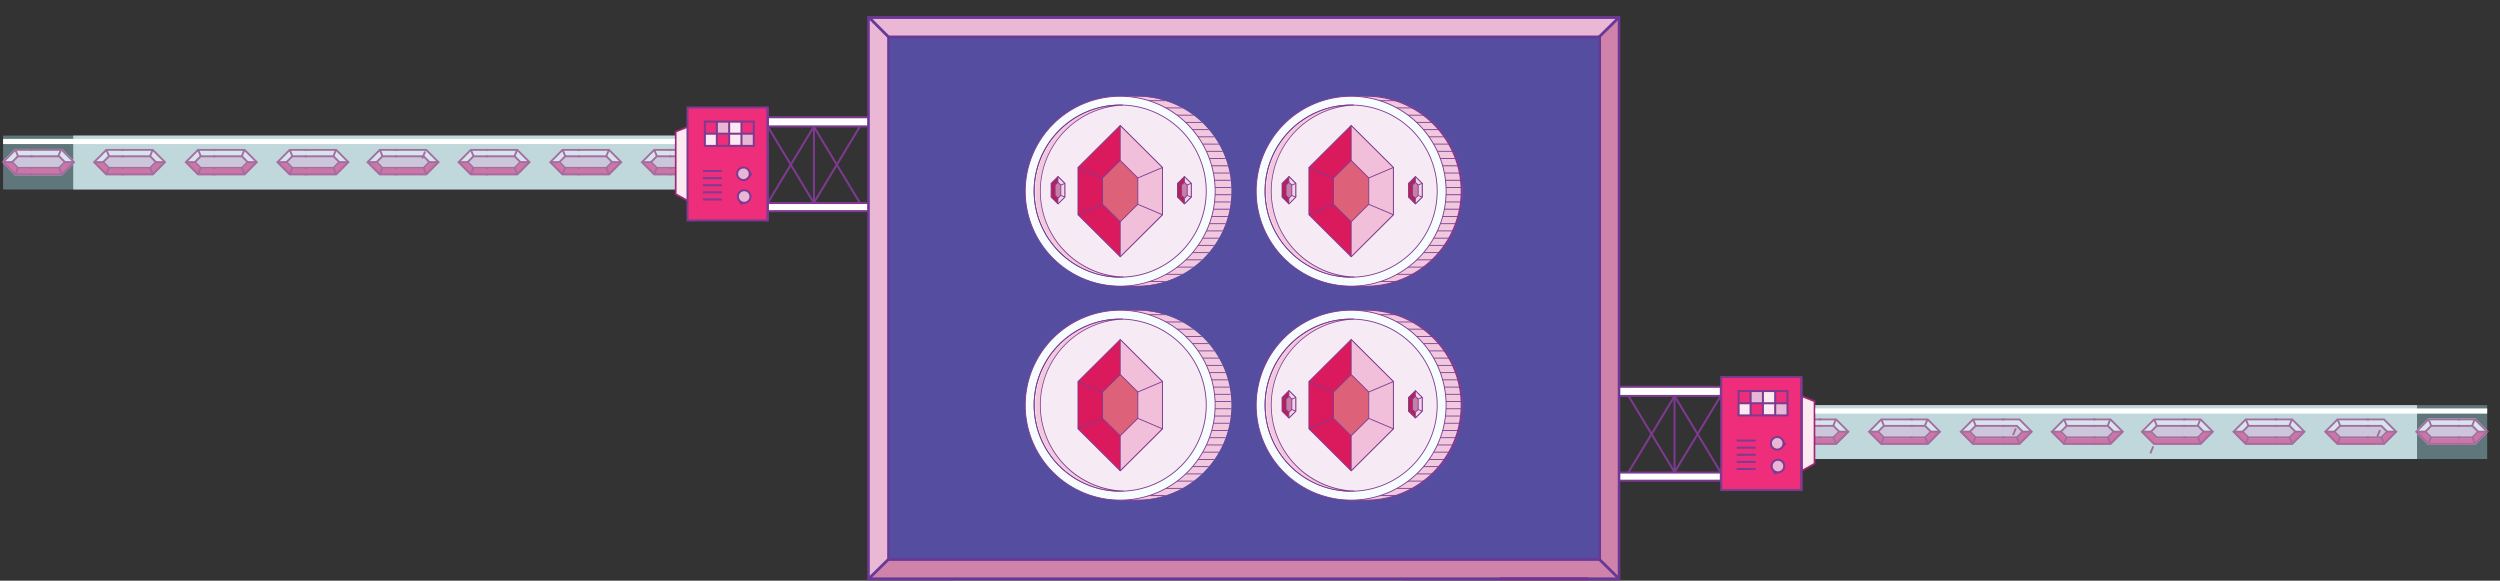 <svg id="rupie-tokens" xmlns="http://www.w3.org/2000/svg" xmlns:xlink="http://www.w3.org/1999/xlink" width="1421.93" height="330.27" viewBox="0 0 1421.93 330.27"><rect x="0" y="0" width="1421.93" height="330.27" fill="#333333" stroke="none"/><defs><clipPath id="clip-path"><path d="M637.13,162.71h9.27a54,54,0,1,0,0-108h-9.27" style="fill:none"/></clipPath><clipPath id="clip-path-2"><path d="M768.48,162.71h9.28a54,54,0,1,0,0-108h-9.28" style="fill:none"/></clipPath><clipPath id="clip-path-3"><path d="M637.13,284.45h9.27a54,54,0,1,0,0-108h-9.27" style="fill:none"/></clipPath><clipPath id="clip-path-4"><path d="M768.48,284.45h9.28a54,54,0,1,0,0-108h-9.28" style="fill:none"/></clipPath></defs><title>Artboard 1</title><g style="opacity:0.8"><rect x="1031.82" y="230.43" width="342.92" height="30.64" transform="translate(2406.56 491.5) rotate(-180)" style="fill:#fff"/></g><g id="rupie-right-tube"><g id="rupie"><polygon points="1010.19 245.51 1017.65 238.01 1044.56 238.01 1052.02 245.51 1044.56 253 1017.65 253 1010.19 245.51" style="fill:#fde9f2"/><polygon points="1010.19 245.51 1010.19 245.51 1052.02 245.51 1052.02 245.51 1044.56 253 1017.65 253 1010.19 245.51" style="fill:#ee2e7b"/><polygon points="1015.36 245.51 1019.16 241.69 1043.05 241.69 1046.85 245.51 1043.05 249.33 1019.16 249.33 1015.36 245.51" style="fill:#eab7d5"/><polygon points="1035.84 239.09 1018.1 239.09 1011.71 245.51 1018.1 251.92 1035.84 251.92 1035.84 253 1017.65 253 1010.19 245.51 1017.65 238.01 1035.84 238.01 1035.84 239.09" style="fill:#a12573"/><rect x="1010.95" y="244.97" width="5.17" height="1.08" style="fill:#a12573"/><rect x="1016.57" y="249.85" width="4.3" height="1.08" transform="matrix(0.38, -0.92, 0.92, 0.38, 399.27, 1097.01)" style="fill:#a12573"/><rect x="1018.18" y="238.27" width="1.08" height="4.3" transform="translate(-14.78 406.19) rotate(-22.39)" style="fill:#a12573"/><polygon points="1035.84 242.76 1019.61 242.76 1016.88 245.51 1019.61 248.25 1035.84 248.25 1035.84 249.33 1019.16 249.33 1015.36 245.51 1019.16 241.69 1035.84 241.69 1035.84 242.76" style="fill:#a12573"/><polygon points="1034.44 239.09 1044.12 239.09 1050.5 245.51 1044.12 251.92 1034.44 251.92 1034.44 253 1044.56 253 1052.02 245.51 1044.56 238.01 1034.44 238.01 1034.44 239.09" style="fill:#a12573"/><rect x="1046.09" y="244.97" width="5.17" height="1.08" style="fill:#a12573"/><rect x="1042.95" y="248.24" width="1.08" height="4.3" transform="translate(-16.72 416.32) rotate(-22.39)" style="fill:#a12573"/><rect x="1041.34" y="239.88" width="4.3" height="1.08" transform="translate(423.82 1113.74) rotate(-67.62)" style="fill:#a12573"/><polygon points="1034.44 242.76 1042.6 242.76 1045.33 245.51 1042.6 248.25 1034.44 248.25 1034.44 249.33 1043.05 249.33 1046.85 245.51 1043.05 241.69 1034.44 241.69 1034.44 242.76" style="fill:#a12573"/></g><g id="rupie-2" data-name="rupie"><polygon points="1062.31 245.51 1069.76 238.01 1096.68 238.01 1104.13 245.51 1096.68 253 1069.76 253 1062.31 245.51" style="fill:#fde9f2"/><polygon points="1062.31 245.51 1062.31 245.51 1104.13 245.51 1104.13 245.51 1096.68 253 1069.76 253 1062.31 245.51" style="fill:#ee2e7b"/><polygon points="1067.47 245.51 1071.28 241.69 1095.16 241.69 1098.96 245.51 1095.16 249.33 1071.28 249.33 1067.47 245.51" style="fill:#eab7d5"/><polygon points="1087.95 239.09 1070.21 239.09 1063.83 245.51 1070.21 251.92 1087.95 251.92 1087.95 253 1069.76 253 1062.31 245.51 1069.76 238.01 1087.95 238.01 1087.95 239.09" style="fill:#a12573"/><rect x="1063.07" y="244.97" width="5.17" height="1.08" style="fill:#a12573"/><rect x="1068.68" y="249.85" width="4.3" height="1.08" transform="translate(431.54 1145.2) rotate(-67.62)" style="fill:#a12573"/><rect x="1070.3" y="238.27" width="1.08" height="4.3" transform="translate(-10.85 426.04) rotate(-22.39)" style="fill:#a12573"/><polygon points="1087.95 242.76 1071.72 242.76 1069 245.51 1071.72 248.25 1087.95 248.25 1087.95 249.33 1071.28 249.33 1067.47 245.51 1071.28 241.69 1087.95 241.69 1087.95 242.76" style="fill:#a12573"/><polygon points="1086.55 239.09 1096.23 239.09 1102.61 245.51 1096.23 251.92 1086.55 251.92 1086.55 253 1096.68 253 1104.13 245.51 1096.68 238.01 1086.55 238.01 1086.55 239.09" style="fill:#a12573"/><rect x="1098.2" y="244.97" width="5.17" height="1.08" style="fill:#a12573"/><rect x="1095.06" y="248.24" width="1.08" height="4.3" transform="translate(-12.79 436.16) rotate(-22.39)" style="fill:#a12573"/><rect x="1093.45" y="239.88" width="4.3" height="1.08" transform="translate(456.09 1161.93) rotate(-67.62)" style="fill:#a12573"/><polygon points="1086.55 242.76 1094.71 242.76 1097.44 245.51 1094.71 248.25 1086.55 248.25 1086.55 249.33 1095.16 249.33 1098.96 245.51 1095.16 241.69 1086.55 241.69 1086.55 242.76" style="fill:#a12573"/></g><g id="rupie-3" data-name="rupie"><polygon points="1114.49 245.51 1121.94 238.01 1148.86 238.01 1156.31 245.51 1148.86 253 1121.94 253 1114.49 245.51" style="fill:#fde9f2"/><polygon points="1114.49 245.51 1114.49 245.51 1156.31 245.51 1156.31 245.51 1148.86 253 1121.94 253 1114.49 245.51" style="fill:#ee2e7b"/><polygon points="1119.66 245.51 1123.46 241.69 1147.34 241.69 1151.14 245.51 1147.34 249.33 1123.46 249.33 1119.66 245.51" style="fill:#eab7d5"/><polygon points="1140.13 239.09 1122.39 239.09 1116.01 245.51 1122.39 251.92 1140.13 251.92 1140.13 253 1121.94 253 1114.49 245.51 1121.94 238.01 1140.13 238.01 1140.13 239.09" style="fill:#a12573"/><rect x="1115.25" y="244.97" width="5.17" height="1.08" style="fill:#a12573"/><rect x="1120.87" y="249.85" width="4.3" height="1.08" transform="translate(463.85 1193.45) rotate(-67.62)" style="fill:#a12573"/><rect x="1122.48" y="238.27" width="1.08" height="4.3" transform="translate(-6.91 445.92) rotate(-22.39)" style="fill:#a12573"/><polygon points="1140.13 242.76 1123.9 242.76 1121.18 245.51 1123.9 248.25 1140.13 248.25 1140.13 249.33 1123.46 249.33 1119.66 245.51 1123.46 241.69 1140.13 241.69 1140.13 242.76" style="fill:#a12573"/><polygon points="1138.73 239.09 1148.41 239.09 1154.79 245.51 1148.41 251.92 1138.73 251.92 1138.73 253 1148.86 253 1156.31 245.51 1148.86 238.01 1138.73 238.01 1138.73 239.09" style="fill:#a12573"/><rect x="1150.38" y="244.97" width="5.17" height="1.08" style="fill:#a12573"/><rect x="1147.24" y="248.24" width="1.08" height="4.3" transform="translate(-8.85 456.04) rotate(-22.39)" style="fill:#a12573"/><rect x="1145.63" y="239.88" width="4.3" height="1.08" transform="matrix(0.38, -0.92, 0.92, 0.38, 488.4, 1210.18)" style="fill:#a12573"/><polygon points="1138.73 242.76 1146.9 242.76 1149.62 245.51 1146.9 248.25 1138.73 248.25 1138.73 249.33 1147.34 249.33 1151.14 245.51 1147.34 241.69 1138.73 241.69 1138.73 242.76" style="fill:#a12573"/></g><g id="rupie-4" data-name="rupie"><polygon points="1166.26 245.51 1173.72 238.01 1200.63 238.01 1208.09 245.51 1200.63 253 1173.72 253 1166.26 245.51" style="fill:#fde9f2"/><polygon points="1166.26 245.51 1166.26 245.51 1208.09 245.51 1208.09 245.51 1200.63 253 1173.72 253 1166.26 245.51" style="fill:#ee2e7b"/><polygon points="1171.43 245.51 1175.23 241.69 1199.12 241.69 1202.92 245.51 1199.12 249.33 1175.23 249.33 1171.43 245.51" style="fill:#eab7d5"/><polygon points="1191.91 239.09 1174.17 239.09 1167.78 245.51 1174.17 251.92 1191.91 251.92 1191.91 253 1173.72 253 1166.26 245.51 1173.72 238.01 1191.91 238.01 1191.91 239.09" style="fill:#a12573"/><rect x="1167.02" y="244.97" width="5.17" height="1.08" style="fill:#a12573"/><rect x="1172.64" y="249.85" width="4.3" height="1.08" transform="translate(495.91 1241.32) rotate(-67.62)" style="fill:#a12573"/><rect x="1174.25" y="238.27" width="1.08" height="4.3" transform="translate(-3.01 465.64) rotate(-22.39)" style="fill:#a12573"/><polygon points="1191.91 242.76 1175.68 242.76 1172.95 245.51 1175.68 248.25 1191.91 248.25 1191.91 249.33 1175.23 249.33 1171.43 245.51 1175.23 241.69 1191.91 241.69 1191.91 242.76" style="fill:#a12573"/><polygon points="1190.51 239.09 1200.19 239.09 1206.57 245.51 1200.19 251.92 1190.51 251.92 1190.51 253 1200.63 253 1208.09 245.51 1200.63 238.01 1190.51 238.01 1190.51 239.09" style="fill:#a12573"/><rect x="1202.16" y="244.97" width="5.17" height="1.08" style="fill:#a12573"/><rect x="1199.02" y="248.24" width="1.08" height="4.3" transform="translate(-4.95 475.76) rotate(-22.39)" style="fill:#a12573"/><rect x="1197.41" y="239.88" width="4.3" height="1.08" transform="translate(520.46 1258.05) rotate(-67.62)" style="fill:#a12573"/><polygon points="1190.51 242.76 1198.67 242.76 1201.4 245.51 1198.67 248.25 1190.51 248.25 1190.51 249.33 1199.12 249.33 1202.92 245.51 1199.12 241.69 1190.51 241.69 1190.51 242.76" style="fill:#a12573"/></g><g id="rupie-5" data-name="rupie"><polygon points="1217.5 245.51 1224.96 238.01 1251.87 238.01 1259.33 245.51 1251.87 253 1224.96 253 1217.5 245.51" style="fill:#fde9f2"/><polygon points="1217.5 245.51 1217.5 245.51 1259.33 245.51 1259.33 245.51 1251.87 253 1224.96 253 1217.5 245.51" style="fill:#ee2e7b"/><polygon points="1222.67 245.51 1226.47 241.69 1250.36 241.69 1254.16 245.51 1250.36 249.33 1226.47 249.33 1222.67 245.51" style="fill:#eab7d5"/><polygon points="1243.15 239.09 1225.4 239.09 1219.02 245.51 1225.4 251.92 1243.15 251.92 1243.15 253 1224.96 253 1217.5 245.51 1224.96 238.01 1243.15 238.01 1243.15 239.09" style="fill:#a12573"/><rect x="1218.26" y="244.97" width="5.17" height="1.08" style="fill:#a12573"/><rect x="1223.88" y="249.85" width="4.3" height="1.08" transform="matrix(0.38, -0.92, 0.92, 0.38, 527.63, 1288.7)" style="fill:#a12573"/><rect x="1225.49" y="238.27" width="1.08" height="4.3" transform="translate(0.85 485.16) rotate(-22.39)" style="fill:#a12573"/><polygon points="1243.15 242.76 1226.92 242.76 1224.19 245.51 1226.92 248.25 1243.15 248.25 1243.15 249.33 1226.47 249.33 1222.67 245.51 1226.47 241.69 1243.15 241.69 1243.15 242.76" style="fill:#a12573"/><polygon points="1241.75 239.09 1251.42 239.09 1257.81 245.51 1251.42 251.92 1241.75 251.92 1241.75 253 1251.87 253 1259.33 245.51 1251.87 238.01 1241.75 238.01 1241.75 239.09" style="fill:#a12573"/><rect x="1253.4" y="244.97" width="5.17" height="1.08" style="fill:#a12573"/><rect x="1250.26" y="248.24" width="1.08" height="4.3" transform="translate(-1.09 495.28) rotate(-22.39)" style="fill:#a12573"/><rect x="1248.65" y="239.88" width="4.3" height="1.08" transform="translate(552.19 1305.43) rotate(-67.62)" style="fill:#a12573"/><polygon points="1241.75 242.76 1249.91 242.76 1252.64 245.51 1249.91 248.25 1241.75 248.25 1241.75 249.33 1250.36 249.33 1254.16 245.51 1250.36 241.69 1241.75 241.69 1241.75 242.76" style="fill:#a12573"/></g><g id="rupie-6" data-name="rupie"><polygon points="1269.62 245.51 1277.07 238.01 1303.99 238.01 1311.44 245.51 1303.99 253 1277.07 253 1269.62 245.51" style="fill:#fde9f2"/><polygon points="1269.62 245.51 1269.62 245.51 1311.44 245.51 1311.44 245.51 1303.99 253 1277.07 253 1269.62 245.51" style="fill:#ee2e7b"/><polygon points="1274.79 245.51 1278.59 241.69 1302.47 241.69 1306.27 245.51 1302.47 249.33 1278.59 249.33 1274.79 245.51" style="fill:#eab7d5"/><polygon points="1295.26 239.09 1277.52 239.09 1271.13 245.51 1277.52 251.92 1295.26 251.92 1295.26 253 1277.07 253 1269.62 245.51 1277.07 238.01 1295.26 238.01 1295.26 239.09" style="fill:#a12573"/><rect x="1270.38" y="244.97" width="5.17" height="1.08" style="fill:#a12573"/><rect x="1275.99" y="249.85" width="4.3" height="1.08" transform="translate(559.9 1336.89) rotate(-67.62)" style="fill:#a12573"/><rect x="1277.61" y="238.27" width="1.08" height="4.3" transform="translate(4.78 505.01) rotate(-22.39)" style="fill:#a12573"/><polygon points="1295.26 242.76 1279.03 242.76 1276.31 245.51 1279.03 248.25 1295.26 248.25 1295.26 249.33 1278.59 249.33 1274.79 245.51 1278.59 241.69 1295.26 241.69 1295.26 242.76" style="fill:#a12573"/><polygon points="1293.86 239.09 1303.54 239.09 1309.92 245.51 1303.54 251.92 1293.86 251.92 1293.86 253 1303.99 253 1311.44 245.51 1303.99 238.01 1293.86 238.01 1293.86 239.09" style="fill:#a12573"/><rect x="1305.51" y="244.97" width="5.17" height="1.08" style="fill:#a12573"/><rect x="1302.37" y="248.24" width="1.08" height="4.3" transform="translate(2.84 515.12) rotate(-22.39)" style="fill:#a12573"/><rect x="1300.76" y="239.88" width="4.3" height="1.08" transform="translate(584.45 1353.62) rotate(-67.62)" style="fill:#a12573"/><polygon points="1293.86 242.76 1302.02 242.76 1304.75 245.51 1302.02 248.25 1293.86 248.25 1293.86 249.33 1302.47 249.33 1306.27 245.51 1302.47 241.69 1293.86 241.69 1293.86 242.76" style="fill:#a12573"/></g><g id="rupie-7" data-name="rupie"><polygon points="1321.8 245.51 1329.25 238.01 1356.17 238.01 1363.62 245.51 1356.17 253 1329.25 253 1321.8 245.51" style="fill:#fde9f2"/><polygon points="1321.8 245.51 1321.8 245.51 1363.62 245.51 1363.62 245.51 1356.17 253 1329.25 253 1321.8 245.51" style="fill:#ee2e7b"/><polygon points="1326.97 245.51 1330.77 241.69 1354.65 241.69 1358.45 245.51 1354.65 249.33 1330.77 249.33 1326.97 245.51" style="fill:#eab7d5"/><polygon points="1347.44 239.09 1329.7 239.09 1323.32 245.51 1329.7 251.92 1347.44 251.92 1347.44 253 1329.25 253 1321.8 245.51 1329.25 238.01 1347.44 238.01 1347.44 239.09" style="fill:#a12573"/><rect x="1322.56" y="244.97" width="5.17" height="1.08" style="fill:#a12573"/><rect x="1328.18" y="249.85" width="4.3" height="1.08" transform="translate(592.21 1385.14) rotate(-67.62)" style="fill:#a12573"/><rect x="1329.79" y="238.27" width="1.08" height="4.3" transform="translate(8.72 524.89) rotate(-22.39)" style="fill:#a12573"/><polygon points="1347.44 242.76 1331.21 242.76 1328.49 245.51 1331.21 248.25 1347.44 248.25 1347.44 249.33 1330.77 249.33 1326.97 245.51 1330.77 241.69 1347.44 241.69 1347.44 242.76" style="fill:#a12573"/><polygon points="1346.04 239.09 1355.72 239.09 1362.1 245.51 1355.72 251.92 1346.04 251.92 1346.04 253 1356.17 253 1363.62 245.51 1356.17 238.01 1346.04 238.01 1346.04 239.09" style="fill:#a12573"/><rect x="1357.69" y="244.97" width="5.17" height="1.08" style="fill:#a12573"/><rect x="1354.55" y="248.24" width="1.08" height="4.3" transform="translate(6.77 535) rotate(-22.39)" style="fill:#a12573"/><rect x="1352.94" y="239.88" width="4.3" height="1.08" transform="matrix(0.38, -0.92, 0.92, 0.38, 616.77, 1401.87)" style="fill:#a12573"/><polygon points="1346.04 242.76 1354.21 242.76 1356.93 245.51 1354.21 248.25 1346.04 248.25 1346.04 249.33 1354.65 249.33 1358.45 245.51 1354.65 241.69 1346.04 241.69 1346.04 242.76" style="fill:#a12573"/></g><g id="rupie-8" data-name="rupie"><polygon points="1373.57 245.51 1381.03 238.01 1407.94 238.01 1415.4 245.51 1407.94 253 1381.03 253 1373.57 245.51" style="fill:#fde9f2"/><polygon points="1373.57 245.51 1373.57 245.51 1415.4 245.51 1415.4 245.51 1407.94 253 1381.03 253 1373.57 245.51" style="fill:#ee2e7b"/><polygon points="1378.74 245.51 1382.54 241.69 1406.43 241.69 1410.23 245.51 1406.43 249.33 1382.54 249.33 1378.74 245.51" style="fill:#eab7d5"/><polygon points="1399.22 239.09 1381.47 239.09 1375.09 245.51 1381.47 251.92 1399.22 251.92 1399.22 253 1381.03 253 1373.57 245.51 1381.03 238.01 1399.22 238.01 1399.22 239.09" style="fill:#a12573"/><rect x="1374.33" y="244.97" width="5.17" height="1.08" style="fill:#a12573"/><rect x="1379.95" y="249.85" width="4.3" height="1.08" transform="translate(624.27 1433.01) rotate(-67.62)" style="fill:#a12573"/><rect x="1381.56" y="238.27" width="1.08" height="4.3" transform="translate(12.62 544.61) rotate(-22.39)" style="fill:#a12573"/><polygon points="1399.22 242.76 1382.99 242.76 1380.26 245.51 1382.99 248.25 1399.22 248.25 1399.22 249.33 1382.54 249.33 1378.74 245.51 1382.54 241.69 1399.22 241.69 1399.22 242.76" style="fill:#a12573"/><polygon points="1397.82 239.09 1407.5 239.09 1413.88 245.51 1407.5 251.92 1397.82 251.92 1397.82 253 1407.94 253 1415.4 245.51 1407.94 238.01 1397.82 238.01 1397.82 239.09" style="fill:#a12573"/><rect x="1409.47" y="244.97" width="5.17" height="1.08" style="fill:#a12573"/><rect x="1406.33" y="248.24" width="1.08" height="4.3" transform="translate(10.67 554.72) rotate(-22.39)" style="fill:#a12573"/><rect x="1404.72" y="239.88" width="4.3" height="1.08" transform="translate(648.83 1449.74) rotate(-67.62)" style="fill:#a12573"/><polygon points="1397.82 242.76 1405.98 242.76 1408.71 245.51 1405.98 248.25 1397.82 248.25 1397.82 249.33 1406.43 249.33 1410.23 245.51 1406.43 241.69 1397.82 241.69 1397.82 242.76" style="fill:#a12573"/></g></g><polygon points="1024.86 267.71 1024.86 225.31 1032.06 228.19 1032.06 263.71 1024.86 267.71" style="fill:#fde9f2"/><path d="M1024.36,224.57l8.2,3.28V264l-8.2,4.56Zm7.2,4-6.2-2.47v40.81l6.2-3.45Z" style="fill:#a12573"/><g id="tube-right"><g style="opacity:0.4"><rect x="1032.55" y="230.43" width="382.09" height="30.64" transform="translate(2447.19 491.5) rotate(-180)" style="fill:#a0dbe3"/></g><rect x="1032.57" y="232.31" width="382.07" height="2.94" transform="translate(2447.21 467.56) rotate(-180)" style="fill:#fff"/></g><g style="opacity:0.8"><rect x="41.65" y="77.12" width="342.92" height="30.64" style="fill:#fff"/></g><g id="rupie-left-tube"><g id="rupie-9" data-name="rupie"><polygon points="406.2 92.19 398.74 84.7 371.83 84.7 364.37 92.19 371.83 99.69 398.74 99.69 406.2 92.19" style="fill:#fde9f2"/><polygon points="406.2 92.19 406.2 92.19 364.37 92.19 364.37 92.19 371.83 99.69 398.74 99.69 406.2 92.19" style="fill:#ee2e7b"/><polygon points="401.03 92.19 397.23 88.37 373.34 88.37 369.54 92.19 373.34 96.01 397.23 96.01 401.03 92.19" style="fill:#eab7d5"/><polygon points="380.55 85.78 398.29 85.78 404.68 92.19 398.29 98.61 380.55 98.61 380.55 99.69 398.74 99.69 406.2 92.19 398.74 84.7 380.55 84.7 380.55 85.78" style="fill:#a12573"/><rect x="400.27" y="91.65" width="5.17" height="1.08" style="fill:#a12573"/><rect x="397.13" y="94.93" width="1.08" height="4.3" transform="translate(-7.01 158.75) rotate(-22.38)" style="fill:#a12573"/><rect x="395.52" y="86.57" width="4.3" height="1.08" transform="translate(165.64 421.61) rotate(-67.61)" style="fill:#a12573"/><polygon points="380.55 89.45 396.78 89.45 399.51 92.19 396.78 94.94 380.55 94.94 380.55 96.01 397.23 96.01 401.03 92.19 397.23 88.37 380.55 88.37 380.55 89.45" style="fill:#a12573"/><polygon points="381.95 85.78 372.27 85.78 365.89 92.19 372.27 98.61 381.95 98.61 381.95 99.69 371.83 99.69 364.37 92.19 371.83 84.7 381.95 84.7 381.95 85.78" style="fill:#a12573"/><rect x="365.13" y="91.65" width="5.17" height="1.08" style="fill:#a12573"/><rect x="370.75" y="96.54" width="4.3" height="1.08" transform="translate(141.11 404.9) rotate(-67.61)" style="fill:#a12573"/><rect x="372.36" y="84.96" width="1.08" height="4.3" transform="translate(-5.08 148.56) rotate(-22.38)" style="fill:#a12573"/><polygon points="381.95 89.45 373.79 89.45 371.06 92.19 373.79 94.94 381.95 94.94 381.95 96.01 373.34 96.01 369.54 92.19 373.34 88.37 381.95 88.37 381.95 89.45" style="fill:#a12573"/></g><g id="rupie-10" data-name="rupie"><polygon points="354.08 92.19 346.63 84.7 319.71 84.7 312.26 92.19 319.71 99.69 346.63 99.69 354.08 92.19" style="fill:#fde9f2"/><polygon points="354.08 92.19 354.08 92.19 312.26 92.19 312.26 92.19 319.71 99.69 346.63 99.69 354.08 92.19" style="fill:#ee2e7b"/><polygon points="348.91 92.19 345.11 88.37 321.23 88.37 317.43 92.19 321.23 96.01 345.11 96.01 348.91 92.19" style="fill:#eab7d5"/><polygon points="328.44 85.78 346.18 85.78 352.56 92.19 346.18 98.61 328.44 98.61 328.44 99.69 346.63 99.69 354.08 92.19 346.63 84.7 328.44 84.7 328.44 85.78" style="fill:#a12573"/><rect x="348.15" y="91.65" width="5.17" height="1.08" style="fill:#a12573"/><rect x="345.01" y="94.93" width="1.08" height="4.3" transform="translate(-10.93 138.9) rotate(-22.38)" style="fill:#a12573"/><rect x="343.4" y="86.57" width="4.3" height="1.08" transform="translate(133.38 373.43) rotate(-67.61)" style="fill:#a12573"/><polygon points="328.44 89.45 344.67 89.45 347.39 92.19 344.67 94.94 328.44 94.94 328.44 96.01 345.11 96.01 348.91 92.19 345.11 88.37 328.44 88.37 328.44 89.45" style="fill:#a12573"/><polygon points="329.84 85.78 320.16 85.78 313.78 92.19 320.16 98.61 329.84 98.61 329.84 99.69 319.71 99.69 312.26 92.19 319.71 84.7 329.84 84.7 329.84 85.78" style="fill:#a12573"/><rect x="313.02" y="91.65" width="5.17" height="1.08" style="fill:#a12573"/><rect x="318.64" y="96.54" width="4.3" height="1.08" transform="translate(108.85 356.71) rotate(-67.61)" style="fill:#a12573"/><rect x="320.25" y="84.96" width="1.08" height="4.3" transform="translate(-9 128.72) rotate(-22.38)" style="fill:#a12573"/><polygon points="329.84 89.45 321.68 89.45 318.95 92.19 321.68 94.94 329.84 94.94 329.84 96.01 321.23 96.01 317.43 92.19 321.23 88.37 329.84 88.37 329.84 89.45" style="fill:#a12573"/></g><g id="rupie-11" data-name="rupie"><polygon points="301.9 92.19 294.45 84.7 267.53 84.7 260.08 92.19 267.53 99.69 294.45 99.69 301.9 92.19" style="fill:#fde9f2"/><polygon points="301.9 92.19 301.9 92.19 260.08 92.19 260.08 92.19 267.53 99.69 294.45 99.69 301.9 92.19" style="fill:#ee2e7b"/><polygon points="296.73 92.19 292.93 88.37 269.05 88.37 265.25 92.19 269.05 96.01 292.93 96.01 296.73 92.19" style="fill:#eab7d5"/><polygon points="276.26 85.78 294 85.78 300.38 92.19 294 98.61 276.26 98.61 276.26 99.69 294.45 99.69 301.9 92.19 294.45 84.7 276.26 84.7 276.26 85.78" style="fill:#a12573"/><rect x="295.97" y="91.65" width="5.17" height="1.08" style="fill:#a12573"/><rect x="292.83" y="94.93" width="1.08" height="4.3" transform="translate(-14.86 119.03) rotate(-22.38)" style="fill:#a12573"/><rect x="291.22" y="86.57" width="4.3" height="1.08" transform="translate(101.08 325.18) rotate(-67.61)" style="fill:#a12573"/><polygon points="276.26 89.45 292.49 89.45 295.21 92.19 292.49 94.94 276.26 94.94 276.26 96.01 292.93 96.01 296.73 92.19 292.93 88.37 276.26 88.37 276.26 89.45" style="fill:#a12573"/><polygon points="277.66 85.78 267.98 85.78 261.6 92.19 267.98 98.61 277.66 98.61 277.66 99.69 267.53 99.69 260.08 92.19 267.53 84.7 277.66 84.7 277.66 85.78" style="fill:#a12573"/><rect x="260.84" y="91.65" width="5.17" height="1.08" style="fill:#a12573"/><rect x="266.45" y="96.54" width="4.3" height="1.08" transform="translate(76.54 308.46) rotate(-67.61)" style="fill:#a12573"/><rect x="268.07" y="84.96" width="1.08" height="4.3" transform="translate(-12.93 108.85) rotate(-22.38)" style="fill:#a12573"/><polygon points="277.66 89.45 269.49 89.45 266.77 92.19 269.49 94.94 277.66 94.94 277.66 96.01 269.05 96.01 265.25 92.19 269.05 88.37 277.66 88.37 277.66 89.45" style="fill:#a12573"/></g><g id="rupie-12" data-name="rupie"><polygon points="250.13 92.19 242.67 84.7 215.76 84.7 208.3 92.19 215.76 99.69 242.67 99.69 250.13 92.19" style="fill:#fde9f2"/><polygon points="250.13 92.19 250.13 92.19 208.3 92.19 208.3 92.19 215.76 99.69 242.67 99.69 250.13 92.19" style="fill:#ee2e7b"/><polygon points="244.96 92.19 241.16 88.37 217.27 88.37 213.47 92.19 217.27 96.01 241.16 96.01 244.96 92.19" style="fill:#eab7d5"/><polygon points="224.48 85.78 242.22 85.78 248.61 92.19 242.22 98.61 224.48 98.61 224.48 99.69 242.67 99.69 250.13 92.19 242.67 84.7 224.48 84.7 224.48 85.78" style="fill:#a12573"/><rect x="244.2" y="91.65" width="5.17" height="1.08" style="fill:#a12573"/><rect x="241.06" y="94.93" width="1.08" height="4.3" transform="translate(-18.76 99.31) rotate(-22.38)" style="fill:#a12573"/><rect x="239.44" y="86.57" width="4.3" height="1.08" transform="matrix(0.38, -0.92, 0.92, 0.38, 69.02, 277.31)" style="fill:#a12573"/><polygon points="224.48 89.45 240.71 89.45 243.44 92.19 240.71 94.94 224.48 94.94 224.48 96.01 241.16 96.01 244.96 92.19 241.16 88.37 224.48 88.37 224.48 89.45" style="fill:#a12573"/><polygon points="225.88 85.78 216.2 85.78 209.82 92.19 216.2 98.61 225.88 98.61 225.88 99.69 215.76 99.69 208.3 92.19 215.76 84.7 225.88 84.7 225.88 85.78" style="fill:#a12573"/><rect x="209.06" y="91.65" width="5.17" height="1.08" style="fill:#a12573"/><rect x="214.68" y="96.54" width="4.3" height="1.08" transform="translate(44.48 260.59) rotate(-67.61)" style="fill:#a12573"/><rect x="216.29" y="84.96" width="1.08" height="4.3" transform="translate(-16.83 89.13) rotate(-22.38)" style="fill:#a12573"/><polygon points="225.88 89.45 217.72 89.45 214.99 92.19 217.72 94.94 225.88 94.94 225.88 96.01 217.27 96.01 213.47 92.19 217.27 88.37 225.88 88.37 225.88 89.45" style="fill:#a12573"/></g><g id="rupie-13" data-name="rupie"><polygon points="198.89 92.19 191.43 84.7 164.52 84.7 157.06 92.19 164.52 99.69 191.43 99.69 198.89 92.19" style="fill:#fde9f2"/><polygon points="198.89 92.19 198.89 92.19 157.06 92.19 157.06 92.19 164.52 99.69 191.43 99.69 198.89 92.19" style="fill:#ee2e7b"/><polygon points="193.72 92.19 189.92 88.37 166.03 88.37 162.23 92.19 166.03 96.01 189.92 96.01 193.72 92.19" style="fill:#eab7d5"/><polygon points="173.24 85.78 190.99 85.78 197.37 92.19 190.99 98.61 173.24 98.61 173.24 99.69 191.43 99.69 198.89 92.19 191.43 84.7 173.24 84.7 173.24 85.78" style="fill:#a12573"/><rect x="192.96" y="91.65" width="5.17" height="1.08" style="fill:#a12573"/><rect x="189.82" y="94.93" width="1.08" height="4.3" transform="translate(-22.63 79.8) rotate(-22.38)" style="fill:#a12573"/><rect x="188.21" y="86.57" width="4.3" height="1.08" transform="translate(37.3 229.93) rotate(-67.61)" style="fill:#a12573"/><polygon points="173.24 89.45 189.47 89.45 192.2 92.19 189.47 94.94 173.24 94.94 173.24 96.01 189.92 96.01 193.72 92.19 189.92 88.37 173.24 88.37 173.24 89.45" style="fill:#a12573"/><polygon points="174.64 85.78 164.96 85.78 158.58 92.19 164.96 98.61 174.64 98.61 174.64 99.69 164.52 99.69 157.06 92.19 164.52 84.7 174.64 84.7 174.64 85.78" style="fill:#a12573"/><rect x="157.82" y="91.65" width="5.17" height="1.08" style="fill:#a12573"/><rect x="163.44" y="96.54" width="4.3" height="1.08" transform="translate(12.76 213.21) rotate(-67.61)" style="fill:#a12573"/><rect x="165.05" y="84.96" width="1.08" height="4.3" transform="translate(-20.7 69.62) rotate(-22.38)" style="fill:#a12573"/><polygon points="174.64 89.45 166.48 89.45 163.75 92.19 166.48 94.94 174.64 94.94 174.64 96.01 166.03 96.01 162.23 92.19 166.03 88.37 174.64 88.37 174.64 89.45" style="fill:#a12573"/></g><g id="rupie-14" data-name="rupie"><polygon points="146.78 92.19 139.32 84.7 112.4 84.7 104.95 92.19 112.4 99.69 139.32 99.69 146.78 92.19" style="fill:#fde9f2"/><polygon points="146.78 92.19 146.78 92.19 104.95 92.19 104.95 92.19 112.4 99.69 139.32 99.69 146.78 92.19" style="fill:#ee2e7b"/><polygon points="141.6 92.19 137.81 88.37 113.92 88.37 110.12 92.19 113.92 96.01 137.81 96.01 141.6 92.19" style="fill:#eab7d5"/><polygon points="121.13 85.78 138.87 85.78 145.25 92.19 138.87 98.61 121.13 98.61 121.13 99.69 139.32 99.69 146.78 92.19 139.32 84.7 121.13 84.7 121.13 85.78" style="fill:#a12573"/><rect x="140.84" y="91.65" width="5.17" height="1.08" style="fill:#a12573"/><rect x="137.71" y="94.93" width="1.08" height="4.3" transform="translate(-26.55 59.96) rotate(-22.38)" style="fill:#a12573"/><rect x="136.09" y="86.57" width="4.3" height="1.08" transform="translate(5.04 181.75) rotate(-67.61)" style="fill:#a12573"/><polygon points="121.13 89.45 137.36 89.45 140.09 92.19 137.36 94.94 121.13 94.94 121.13 96.01 137.81 96.01 141.6 92.19 137.81 88.37 121.13 88.37 121.13 89.45" style="fill:#a12573"/><polygon points="122.53 85.78 112.85 85.78 106.47 92.19 112.85 98.61 122.53 98.61 122.53 99.69 112.4 99.69 104.95 92.19 112.4 84.7 122.53 84.7 122.53 85.78" style="fill:#a12573"/><rect x="105.71" y="91.65" width="5.17" height="1.08" style="fill:#a12573"/><rect x="111.33" y="96.54" width="4.3" height="1.08" transform="translate(-19.5 165.03) rotate(-67.61)" style="fill:#a12573"/><rect x="112.94" y="84.96" width="1.08" height="4.3" transform="translate(-24.62 49.78) rotate(-22.38)" style="fill:#a12573"/><polygon points="122.53 89.45 114.36 89.45 111.64 92.19 114.36 94.94 122.53 94.94 122.53 96.01 113.92 96.01 110.12 92.19 113.92 88.37 122.53 88.37 122.53 89.45" style="fill:#a12573"/></g><g id="rupie-15" data-name="rupie"><polygon points="94.59 92.19 87.14 84.7 60.22 84.7 52.77 92.19 60.22 99.69 87.14 99.69 94.59 92.19" style="fill:#fde9f2"/><polygon points="94.59 92.19 94.59 92.19 52.77 92.19 52.77 92.19 60.22 99.69 87.14 99.69 94.59 92.19" style="fill:#ee2e7b"/><polygon points="89.42 92.19 85.62 88.37 61.74 88.37 57.94 92.19 61.74 96.01 85.62 96.01 89.42 92.19" style="fill:#eab7d5"/><polygon points="68.95 85.78 86.69 85.78 93.07 92.19 86.69 98.61 68.95 98.61 68.95 99.69 87.14 99.69 94.59 92.19 87.14 84.7 68.95 84.7 68.95 85.78" style="fill:#a12573"/><rect x="88.66" y="91.65" width="5.17" height="1.08" style="fill:#a12573"/><rect x="85.52" y="94.93" width="1.08" height="4.3" transform="translate(-30.48 40.09) rotate(-22.38)" style="fill:#a12573"/><rect x="83.91" y="86.57" width="4.3" height="1.08" transform="translate(-27.26 133.5) rotate(-67.61)" style="fill:#a12573"/><polygon points="68.95 89.45 85.17 89.45 87.9 92.19 85.17 94.94 68.95 94.94 68.95 96.01 85.62 96.01 89.42 92.19 85.62 88.37 68.95 88.37 68.95 89.45" style="fill:#a12573"/><polygon points="70.35 85.78 60.67 85.78 54.29 92.19 60.67 98.61 70.35 98.61 70.35 99.69 60.22 99.69 52.77 92.19 60.22 84.7 70.35 84.7 70.35 85.78" style="fill:#a12573"/><rect x="53.53" y="91.65" width="5.17" height="1.08" style="fill:#a12573"/><rect x="59.15" y="96.54" width="4.3" height="1.08" transform="translate(-51.81 116.78) rotate(-67.61)" style="fill:#a12573"/><rect x="60.76" y="84.96" width="1.08" height="4.3" transform="translate(-28.55 29.9) rotate(-22.38)" style="fill:#a12573"/><polygon points="70.35 89.45 62.18 89.45 59.46 92.19 62.18 94.94 70.35 94.94 70.35 96.01 61.74 96.01 57.94 92.19 61.74 88.37 70.35 88.37 70.35 89.45" style="fill:#a12573"/></g><g id="rupie-16" data-name="rupie"><polygon points="42.82 92.19 35.36 84.7 8.45 84.7 0.99 92.19 8.45 99.69 35.36 99.69 42.82 92.19" style="fill:#fde9f2"/><polygon points="42.82 92.19 42.82 92.19 0.99 92.19 0.99 92.19 8.45 99.69 35.36 99.69 42.82 92.19" style="fill:#ee2e7b"/><polygon points="37.65 92.19 33.85 88.37 9.96 88.37 6.16 92.19 9.96 96.01 33.85 96.01 37.65 92.19" style="fill:#eab7d5"/><polygon points="17.17 85.78 34.91 85.78 41.3 92.19 34.91 98.61 17.17 98.61 17.17 99.69 35.36 99.69 42.82 92.19 35.36 84.7 17.17 84.7 17.17 85.78" style="fill:#a12573"/><rect x="36.89" y="91.65" width="5.17" height="1.08" style="fill:#a12573"/><rect x="33.75" y="94.93" width="1.08" height="4.3" transform="translate(-34.38 20.37) rotate(-22.38)" style="fill:#a12573"/><rect x="32.14" y="86.57" width="4.3" height="1.08" transform="matrix(0.38, -0.92, 0.92, 0.38, -59.32, 85.63)" style="fill:#a12573"/><polygon points="17.17 89.45 33.4 89.45 36.13 92.19 33.4 94.94 17.17 94.94 17.17 96.01 33.85 96.01 37.65 92.19 33.85 88.37 17.17 88.37 17.17 89.45" style="fill:#a12573"/><polygon points="18.57 85.78 8.89 85.78 2.51 92.19 8.89 98.61 18.57 98.61 18.57 99.69 8.45 99.69 0.99 92.19 8.45 84.7 18.57 84.7 18.57 85.78" style="fill:#a12573"/><rect x="1.75" y="91.65" width="5.17" height="1.08" style="fill:#a12573"/><rect x="7.37" y="96.54" width="4.3" height="1.08" transform="translate(-83.87 68.91) rotate(-67.61)" style="fill:#a12573"/><rect x="8.98" y="84.96" width="1.08" height="4.3" transform="translate(-32.45 10.19) rotate(-22.38)" style="fill:#a12573"/><polygon points="18.57 89.45 10.41 89.45 7.68 92.19 10.41 94.94 18.57 94.94 18.57 96.01 9.96 96.01 6.16 92.19 9.96 88.37 18.57 88.37 18.57 89.45" style="fill:#a12573"/></g></g><polygon points="391.53 114.39 391.53 72 384.33 74.87 384.33 110.4 391.53 114.39" style="fill:#fde9f2"/><path d="M392,115.25l-8.2-4.56V74.53l8.2-3.27Zm-7.2-5.15,6.2,3.45V72.74l-6.2,2.47Z" style="fill:#a12573"/><g id="tube-left"><g style="opacity:0.4"><rect x="1.75" y="77.12" width="382.09" height="30.64" style="fill:#a0dbe3"/></g><rect x="1.75" y="78.99" width="382.07" height="2.94" style="fill:#fff"/></g><polyline points="920.97 273.4 978.75 273.4 978.75 268.79 920.97 268.79" style="fill:#fff"/><polygon points="979.33 273.98 920.97 273.98 920.97 272.83 978.18 272.83 978.18 269.36 920.97 269.36 920.97 268.21 979.33 268.21 979.33 273.98" style="fill:#7d3a90"/><rect x="965.01" y="221.52" width="1.15" height="50.94" transform="translate(11.34 534.7) rotate(-31.13)" style="fill:#7d3a90"/><rect x="940.12" y="246.41" width="50.94" height="1.15" transform="translate(254.43 945.28) rotate(-58.83)" style="fill:#7d3a90"/><rect x="938.82" y="221.52" width="1.15" height="50.94" transform="translate(7.57 521.16) rotate(-31.13)" style="fill:#7d3a90"/><rect x="913.93" y="246.41" width="50.94" height="1.15" transform="translate(241.8 922.87) rotate(-58.83)" style="fill:#7d3a90"/><polyline points="920.97 225.18 978.75 225.18 978.75 220.01 920.97 220.01" style="fill:#fff"/><polygon points="979.33 225.76 920.97 225.76 920.97 224.61 978.18 224.61 978.18 220.58 920.97 220.58 920.97 219.43 979.33 219.43 979.33 225.76" style="fill:#7d3a90"/><rect x="969.69" y="223.78" width="64.22" height="45.57" transform="translate(755.24 1248.37) rotate(-90)" style="fill:#ee2e7b"/><path d="M1025.17,279.25H978.44V213.88h46.73Zm-45.58-1.15H1024V215H979.59Z" style="fill:#7e3a90"/><rect x="1024.01" y="214.46" width="1.15" height="64.22" style="fill:#7e3a90"/><line x1="952.42" y1="268.79" x2="952.42" y2="225.18" style="fill:#ee2e7b"/><rect x="951.85" y="225.18" width="1.15" height="43.6" style="fill:#7e3a90"/><rect x="987.77" y="266.18" width="10.83" height="1.15" style="fill:#7e3a90"/><rect x="987.77" y="262.14" width="10.83" height="1.15" style="fill:#7e3a90"/><rect x="987.77" y="258.09" width="10.83" height="1.15" style="fill:#7e3a90"/><rect x="987.77" y="254.04" width="10.83" height="1.15" style="fill:#7e3a90"/><rect x="987.77" y="250" width="10.83" height="1.15" style="fill:#7e3a90"/><polyline points="1011.65 268.27 1009.47 269.11 1008.62 266.93" style="fill:#ee2e7b"/><polygon points="1009.14 269.86 1008.09 267.14 1009.16 266.73 1009.8 268.37 1011.44 267.73 1011.85 268.8 1009.14 269.86" style="fill:#7e3a90"/><circle cx="1011.24" cy="265.09" r="3.57" style="fill:#e8b7d5"/><path d="M1011.24,269.24a4.16,4.16,0,0,1-3.79-5.83h0a4.15,4.15,0,1,1,3.79,5.83Zm-2.74-5.36a3,3,0,1,0,1.66-1.59,3,3,0,0,0-1.66,1.59Z" style="fill:#7e3a90"/><polyline points="1013.73 250.75 1015.22 252.54 1013.43 254.04" style="fill:#ee2e7b"/><polygon points="1013.79 254.48 1013.06 253.6 1014.41 252.47 1013.28 251.12 1014.17 250.38 1016.03 252.62 1013.79 254.48" style="fill:#7e3a90"/><circle cx="1010.84" cy="252.14" r="3.57" style="fill:#e8b7d5"/><path d="M1010.85,256.29h-.39a4.15,4.15,0,0,1-3.75-4.51,4.06,4.06,0,0,1,1.48-2.81,4.14,4.14,0,0,1,6.78,3.56,4.15,4.15,0,0,1-4.12,3.77Zm-.28-1.16a3,3,0,0,0,3.26-2.71,3,3,0,1,0-6-.55,3,3,0,0,0,2.71,3.26Z" style="fill:#7e3a90"/><rect x="988.89" y="229.48" width="6.81" height="6.81" transform="translate(759.41 1225.18) rotate(-90)" style="fill:#fde9f2"/><rect x="1002.65" y="222.86" width="6.81" height="6.81" transform="translate(779.79 1232.33) rotate(-90)" style="fill:#fde9f2"/><rect x="1002.65" y="228.91" width="6.81" height="6.81" transform="translate(773.74 1238.37) rotate(-90)" style="fill:#fde9f2"/><rect x="1009.57" y="229.48" width="6.81" height="6.81" transform="translate(780.09 1245.86) rotate(-90)" style="fill:#e8b7d5"/><rect x="995.96" y="222.86" width="6.81" height="6.81" transform="translate(773.1 1225.64) rotate(-90)" style="fill:#e8b7d5"/><rect x="995.12" y="222.46" width="1.15" height="13.83" style="fill:#7e3a90"/><rect x="1002.12" y="222.46" width="1.15" height="13.83" style="fill:#7e3a90"/><rect x="988.89" y="228.79" width="27.65" height="1.15" style="fill:#7e3a90"/><rect x="1009.12" y="222.46" width="1.15" height="13.83" style="fill:#7e3a90"/><path d="M1017.28,236.87h-29v-15h29Zm-27.82-1.16h26.66V223H989.46Z" style="fill:#7e3a90"/><polyline points="494.39 120.09 436.62 120.09 436.62 115.47 494.39 115.47" style="fill:#fff"/><polygon points="494.39 120.67 436.04 120.67 436.04 114.9 494.39 114.9 494.39 116.05 437.19 116.05 437.19 119.51 494.39 119.51 494.39 120.67" style="fill:#7d3a90"/><rect x="424.31" y="93.09" width="50.93" height="1.15" transform="translate(137.26 430.43) rotate(-58.9)" style="fill:#7d3a90"/><rect x="449.2" y="68.2" width="1.15" height="50.93" transform="translate(16.33 245.99) rotate(-31.13)" style="fill:#7d3a90"/><rect x="450.5" y="93.09" width="50.93" height="1.15" transform="translate(149.92 452.85) rotate(-58.9)" style="fill:#7d3a90"/><rect x="475.39" y="68.2" width="1.15" height="50.93" transform="translate(20.1 259.53) rotate(-31.13)" style="fill:#7d3a90"/><polyline points="494.39 71.87 436.62 71.87 436.62 66.69 494.39 66.69" style="fill:#fff"/><polygon points="494.39 72.45 436.04 72.45 436.04 66.12 494.39 66.12 494.39 67.27 437.19 67.27 437.19 71.3 494.39 71.3 494.39 72.45" style="fill:#7d3a90"/><rect x="381.72" y="70.46" width="64.22" height="45.57" transform="translate(320.58 507.08) rotate(-90)" style="fill:#ee2e7b"/><path d="M437.19,125.94H390.46V60.57h46.73Zm-45.57-1.15H436V61.72H391.62Z" style="fill:#7e3a90"/><rect x="436.04" y="61.14" width="1.15" height="64.22" style="fill:#7e3a90"/><rect x="462.37" y="71.87" width="1.15" height="43.6" style="fill:#7e3a90"/><rect x="399.79" y="112.87" width="10.83" height="1.15" style="fill:#7e3a90"/><rect x="399.79" y="108.82" width="10.83" height="1.15" style="fill:#7e3a90"/><rect x="399.79" y="104.78" width="10.83" height="1.15" style="fill:#7e3a90"/><rect x="399.79" y="100.73" width="10.83" height="1.15" style="fill:#7e3a90"/><rect x="399.79" y="96.68" width="10.83" height="1.15" style="fill:#7e3a90"/><polyline points="423.67 114.95 421.49 115.8 420.65 113.62" style="fill:#ee2e7b"/><polygon points="421.16 116.54 420.11 113.83 421.19 113.41 421.82 115.05 423.46 114.42 423.88 115.49 421.16 116.54" style="fill:#7e3a90"/><circle cx="423.27" cy="111.77" r="3.57" style="fill:#e8b7d5"/><path d="M423.27,115.92a4.16,4.16,0,1,1,1.5-.28A4.12,4.12,0,0,1,423.27,115.92Zm0-7.14a3,3,0,1,0,2.79,1.91,2.93,2.93,0,0,0-1.58-1.66A3,3,0,0,0,423.27,108.78Z" style="fill:#7e3a90"/><polyline points="425.75 97.44 427.25 99.23 425.45 100.73" style="fill:#ee2e7b"/><polygon points="425.82 101.17 425.08 100.28 426.44 99.16 425.31 97.8 426.19 97.07 428.06 99.31 425.82 101.17" style="fill:#7e3a90"/><circle cx="422.87" cy="98.83" r="3.57" style="fill:#e8b7d5"/><path d="M422.87,103l-.38,0h0a4.17,4.17,0,0,1-3.76-4.51,4.15,4.15,0,1,1,4.14,4.53Zm0-7.15a3,3,0,0,0-3,2.73,3,3,0,0,0,.68,2.19,3,3,0,0,0,2,1.06h0a3,3,0,1,0,.55-6Z" style="fill:#7e3a90"/><rect x="400.91" y="76.16" width="6.81" height="6.81" transform="translate(324.75 483.89) rotate(-90)" style="fill:#fde9f2"/><rect x="414.67" y="69.55" width="6.81" height="6.81" transform="translate(345.13 491.04) rotate(-90)" style="fill:#fde9f2"/><rect x="414.67" y="75.6" width="6.81" height="6.81" transform="translate(339.08 497.08) rotate(-90)" style="fill:#fde9f2"/><rect x="421.59" y="76.16" width="6.81" height="6.81" transform="translate(345.43 504.57) rotate(-90)" style="fill:#e8b7d5"/><rect x="407.99" y="69.55" width="6.81" height="6.81" transform="translate(338.44 484.35) rotate(-90)" style="fill:#e8b7d5"/><rect x="407.15" y="69.14" width="1.15" height="13.83" style="fill:#7e3a90"/><rect x="414.15" y="69.14" width="1.15" height="13.83" style="fill:#7e3a90"/><rect x="400.91" y="75.47" width="27.65" height="1.15" style="fill:#7e3a90"/><rect x="421.15" y="69.14" width="1.15" height="13.83" style="fill:#7e3a90"/><path d="M429.3,83.55h-29v-15h29ZM401.49,82.4h26.66V69.72H401.49Z" style="fill:#7e3a90"/><rect x="853.2" y="328.37" width="49.98" height="1.6" style="fill:#a12573"/><polyline points="797.97 329.17 920.85 329.17 920.85 9.98 494.04 9.98 494.04 329.17 542.12 329.17" style="fill:#544da0"/><polygon points="921.53 329.97 797.97 329.97 797.97 328.37 920.17 328.37 920.17 10.78 494.71 10.78 494.71 328.37 542.12 328.37 542.12 329.97 493.36 329.97 493.36 9.18 921.53 9.18 921.53 329.97" style="fill:#a12573"/><polygon points="798.2 329.17 921.13 329.17 921.13 9.98 494.16 9.98 494.16 329.17 542.26 329.17 798.2 329.17" style="fill:#cf82aa"/><polygon points="505.36 318.15 494.16 329.17 494.16 9.98 919.96 9.98 909.63 21 505.36 21 505.36 318.15" style="fill:#eab7d5"/><rect x="505.23" y="21" width="404.71" height="297.15" style="fill:#544da0"/><path d="M910.61,319h-406V20.2H910.61Zm-404.71-1.6H909.27V21.8H505.9Z" style="fill:#673996"/><rect x="853.2" y="328.37" width="49.98" height="1.6" style="fill:#a12573"/><line x1="505.36" y1="21" x2="494.25" y2="9.89" style="fill:#544da0"/><rect x="499" y="7.59" width="1.6" height="15.71" transform="translate(135.44 357.91) rotate(-45)" style="fill:#673996"/><line x1="909.64" y1="21" x2="920.83" y2="9.98" style="fill:#544da0"/><rect x="907.38" y="14.69" width="15.71" height="1.6" transform="translate(251.86 646.23) rotate(-44.53)" style="fill:#673996"/><line x1="909.64" y1="318.15" x2="920.83" y2="329.17" style="fill:#544da0"/><rect x="914.44" y="315.8" width="1.6" height="15.71" transform="translate(42.56 748.92) rotate(-45.46)" style="fill:#673996"/><line x1="505.36" y1="318.15" x2="494.16" y2="329.17" style="fill:#544da0"/><rect x="491.9" y="322.86" width="15.71" height="1.6" transform="translate(-83.5 443.35) rotate(-44.53)" style="fill:#673996"/><path d="M921.49,330H493.36V9.18H921.49Zm-426.78-1.6H920.14V10.78H494.71Z" style="fill:#673996"/><path d="M637.13,162.71h9.27a54,54,0,1,0,0-108h-9.27" style="fill:#f1c9df"/><path d="M637.13,163h9.27a54.26,54.26,0,0,0,0-108.52h-9.27V55h9.27a53.76,53.76,0,1,1,0,107.51h-9.27Z" style="fill:#7e3a90"/><g style="clip-path:url(#clip-path)"><line x1="702.24" y1="57.26" x2="647.15" y2="57.26" style="fill:#f5ebf4"/><rect x="647.15" y="57.01" width="55.09" height="0.5" style="fill:#7e3a90"/><line x1="702.24" y1="61.38" x2="647.15" y2="61.38" style="fill:#f5ebf4"/><rect x="647.15" y="61.13" width="55.09" height="0.5" style="fill:#7e3a90"/><line x1="702.24" y1="65.49" x2="647.15" y2="65.49" style="fill:#f5ebf4"/><rect x="647.15" y="65.24" width="55.09" height="0.5" style="fill:#7e3a90"/><line x1="702.24" y1="69.61" x2="647.15" y2="69.61" style="fill:#f5ebf4"/><rect x="647.15" y="69.36" width="55.09" height="0.5" style="fill:#7e3a90"/><line x1="702.24" y1="73.73" x2="647.15" y2="73.73" style="fill:#f5ebf4"/><rect x="647.15" y="73.47" width="55.09" height="0.5" style="fill:#7e3a90"/><line x1="702.24" y1="77.84" x2="647.15" y2="77.84" style="fill:#f5ebf4"/><rect x="647.15" y="77.59" width="55.09" height="0.5" style="fill:#7e3a90"/><line x1="702.24" y1="81.96" x2="647.15" y2="81.96" style="fill:#f5ebf4"/><rect x="647.15" y="81.7" width="55.09" height="0.5" style="fill:#7e3a90"/><line x1="702.24" y1="86.07" x2="647.15" y2="86.07" style="fill:#f5ebf4"/><rect x="647.15" y="85.82" width="55.09" height="0.5" style="fill:#7e3a90"/><line x1="702.24" y1="90.19" x2="647.15" y2="90.19" style="fill:#f5ebf4"/><rect x="647.15" y="89.93" width="55.09" height="0.5" style="fill:#7e3a90"/><line x1="702.24" y1="94.3" x2="647.15" y2="94.3" style="fill:#f5ebf4"/><rect x="647.15" y="94.05" width="55.09" height="0.5" style="fill:#7e3a90"/><line x1="702.24" y1="98.42" x2="647.15" y2="98.42" style="fill:#f5ebf4"/><rect x="647.15" y="98.16" width="55.09" height="0.5" style="fill:#7e3a90"/><line x1="702.24" y1="102.53" x2="647.15" y2="102.53" style="fill:#f5ebf4"/><rect x="647.15" y="102.28" width="55.09" height="0.5" style="fill:#7e3a90"/><line x1="702.24" y1="106.65" x2="647.15" y2="106.65" style="fill:#f5ebf4"/><rect x="647.15" y="106.39" width="55.09" height="0.5" style="fill:#7e3a90"/><line x1="702.24" y1="110.76" x2="647.15" y2="110.76" style="fill:#f5ebf4"/><rect x="647.15" y="110.51" width="55.09" height="0.5" style="fill:#7e3a90"/><line x1="702.24" y1="114.88" x2="647.15" y2="114.88" style="fill:#f5ebf4"/><rect x="647.15" y="114.62" width="55.09" height="0.5" style="fill:#7e3a90"/><line x1="702.24" y1="118.99" x2="647.15" y2="118.99" style="fill:#f5ebf4"/><rect x="647.15" y="118.74" width="55.09" height="0.5" style="fill:#7e3a90"/><line x1="702.24" y1="123.11" x2="647.15" y2="123.11" style="fill:#f5ebf4"/><rect x="647.15" y="122.85" width="55.09" height="0.5" style="fill:#7e3a90"/><line x1="702.24" y1="127.22" x2="647.15" y2="127.22" style="fill:#f5ebf4"/><rect x="647.15" y="126.97" width="55.09" height="0.5" style="fill:#7e3a90"/><line x1="702.24" y1="131.34" x2="647.15" y2="131.34" style="fill:#f5ebf4"/><rect x="647.15" y="131.09" width="55.09" height="0.5" style="fill:#7e3a90"/><line x1="702.24" y1="135.45" x2="647.15" y2="135.45" style="fill:#f5ebf4"/><rect x="647.15" y="135.2" width="55.09" height="0.5" style="fill:#7e3a90"/><line x1="702.24" y1="139.57" x2="647.15" y2="139.57" style="fill:#f5ebf4"/><rect x="647.15" y="139.32" width="55.09" height="0.5" style="fill:#7e3a90"/><line x1="702.24" y1="143.68" x2="647.15" y2="143.68" style="fill:#f5ebf4"/><rect x="647.15" y="143.43" width="55.09" height="0.5" style="fill:#7e3a90"/><line x1="702.24" y1="147.8" x2="647.15" y2="147.8" style="fill:#f5ebf4"/><rect x="647.15" y="147.55" width="55.09" height="0.5" style="fill:#7e3a90"/><line x1="702.24" y1="151.91" x2="647.15" y2="151.91" style="fill:#f5ebf4"/><rect x="647.15" y="151.66" width="55.09" height="0.5" style="fill:#7e3a90"/><line x1="702.24" y1="156.03" x2="647.15" y2="156.03" style="fill:#f5ebf4"/><rect x="647.15" y="155.78" width="55.09" height="0.5" style="fill:#7e3a90"/><line x1="702.24" y1="160.14" x2="647.15" y2="160.14" style="fill:#f5ebf4"/><rect x="647.15" y="159.89" width="55.09" height="0.5" style="fill:#7e3a90"/></g><path d="M583.12,108.7a54,54,0,1,0,54-54A54,54,0,0,0,583.12,108.7Z" style="fill:#f7fcfe"/><path d="M582.87,108.7A54.26,54.26,0,1,1,637.13,163,54.32,54.32,0,0,1,582.87,108.7Zm.5,0A53.76,53.76,0,1,0,637.13,55,53.83,53.83,0,0,0,583.37,108.7Z" style="fill:#7e3a90"/><path d="M588.19,108.7a48.94,48.94,0,1,0,48.94-48.94A48.95,48.95,0,0,0,588.19,108.7Zm48.94-48.94a48.95,48.95,0,0,0,0,97.89" style="fill:#f6ebf4"/><path d="M587.93,108.7a49.2,49.2,0,1,1,49.2,49.2A49.25,49.25,0,0,1,587.93,108.7Zm.51,0A48.69,48.69,0,1,0,637.13,60,48.75,48.75,0,0,0,588.44,108.7Z" style="fill:#7e3a90"/><polygon points="637.13 71.37 661.15 95.26 661.15 103.73 661.15 118.08 661.15 122.15 637.13 146.04 613.12 122.15 613.12 118.08 613.12 103.73 613.12 95.26 637.13 71.37" style="fill:#da1a5d"/><path d="M612.87,122.25V95.16L637.14,71l24.27,24.15v27.09l-24.27,24.14Zm48-26.88L637.14,71.73,613.37,95.37V122l23.77,23.64L660.9,122Z" style="fill:#7d3a90"/><polyline points="637.13 71.37 661.15 95.26 661.15 103.73 661.15 118.08 661.15 122.15 637.13 146.04" style="fill:#f1bfd9"/><polygon points="637.31 146.22 661.4 122.25 661.4 95.16 637.31 71.19 636.96 71.55 660.9 95.37 660.9 122.04 636.96 145.86 637.31 146.22" style="fill:#7e3a90"/><rect x="612.51" y="118.92" width="15.2" height="0.51" transform="translate(2.74 251.84) rotate(-23.01)" style="fill:#7e3a90"/><rect x="636.88" y="126.17" width="0.5" height="19.87" style="fill:#7e3a90"/><rect x="653.91" y="111.57" width="0.5" height="15.2" transform="translate(288.79 674.72) rotate(-66.99)" style="fill:#7e3a90"/><rect x="619.86" y="90.63" width="0.51" height="15.2" transform="translate(287.53 630.75) rotate(-67.01)" style="fill:#7e3a90"/><rect x="636.88" y="71.37" width="0.5" height="19.87" style="fill:#7e3a90"/><rect x="646.56" y="97.98" width="15.2" height="0.5" transform="translate(13.71 263.75) rotate(-23.03)" style="fill:#7e3a90"/><polygon points="637.13 91.24 647.16 101.21 647.16 103.73 647.16 114.58 647.16 116.2 637.13 126.17 627.11 116.21 627.11 114.58 627.11 103.73 627.11 101.2 637.13 91.24" style="fill:#dd6178"/><path d="M626.85,116.31V101.1l10.28-10.22,10.29,10.22v15.2l-10.29,10.23Zm20.06-15-9.78-9.72-9.77,9.72V116.1l9.77,9.72,9.78-9.73Z" style="fill:#7d3a90"/><path d="M637.13,157.65a48.95,48.95,0,0,1,0-97.89l1.51,0a48.94,48.94,0,0,0,.26,97.81" style="fill:#f1c9df"/><path d="M587.93,108.7a49.25,49.25,0,0,1,49.21-49.19l1.51,0v.51a48.69,48.69,0,0,0,.26,97.31l0,.5c-.59,0-1.17-.05-1.76-.09v.13A49.25,49.25,0,0,1,587.93,108.7Zm.51,0a48.76,48.76,0,0,0,43.46,48.42,49.21,49.21,0,0,1-.13-96.81A48.75,48.75,0,0,0,588.44,108.7Z" style="fill:#7e3a90"/><polygon points="673.63 100.41 677.54 104.29 677.54 105.67 677.54 111.44 677.54 112.11 673.63 115.99 669.72 112.11 669.72 111.44 669.72 105.67 669.72 104.29 673.63 100.41" style="fill:#bd1e51"/><path d="M669.47,112.21v-8l4.16-4.14,4.16,4.14v8l-4.16,4.14Zm7.82-7.81-3.66-3.64L670,104.4V112l3.65,3.64,3.66-3.64Z" style="fill:#7d3a90"/><polyline points="673.63 100.41 677.54 104.29 677.54 105.67 677.54 111.44 677.54 112.11 673.63 115.99" style="fill:#f3d4e6"/><polygon points="673.81 116.17 677.79 112.21 677.79 104.19 673.81 100.23 673.45 100.59 677.29 104.4 677.29 112 673.45 115.81 673.81 116.17" style="fill:#7e3a90"/><rect x="669.63" y="111.37" width="2.47" height="0.51" transform="translate(9.73 271.07) rotate(-23.01)" style="fill:#7e3a90"/><rect x="673.38" y="112.76" width="0.5" height="3.23" style="fill:#7e3a90"/><rect x="676.15" y="110.38" width="0.5" height="2.47" transform="translate(309.29 690.59) rotate(-66.99)" style="fill:#7e3a90"/><rect x="670.61" y="103.54" width="0.51" height="2.47" transform="translate(312.43 681.46) rotate(-67.01)" style="fill:#7e3a90"/><rect x="673.38" y="100.41" width="0.5" height="3.23" style="fill:#7e3a90"/><rect x="675.16" y="104.53" width="2.47" height="0.5" transform="translate(12.91 272.94) rotate(-23.03)" style="fill:#7e3a90"/><polygon points="673.63 103.64 675.26 105.26 675.26 105.67 675.26 110.87 675.26 111.14 673.63 112.76 672 111.14 672 110.87 672 105.67 672 105.26 673.63 103.64" style="fill:#c97ea8"/><path d="M671.75,111.24v-6.09l1.88-1.87,1.89,1.88v6.08l-1.89,1.88Zm3.26-5.87L673.63,104l-1.38,1.37V111l1.38,1.37L675,111Z" style="fill:#7e3a90"/><polygon points="601.73 100.41 605.64 104.29 605.64 105.67 605.64 111.44 605.64 112.11 601.73 115.99 597.83 112.11 597.83 111.44 597.83 105.67 597.83 104.29 601.73 100.41" style="fill:#bd1e51"/><path d="M597.57,112.21v-8l4.16-4.14,4.16,4.14v8l-4.16,4.14Zm7.82-7.81-3.66-3.64-3.65,3.64V112l3.65,3.64,3.66-3.64Z" style="fill:#7d3a90"/><polyline points="601.73 100.41 605.64 104.29 605.64 105.67 605.64 111.44 605.64 112.11 601.73 115.99" style="fill:#f3d4e6"/><polygon points="601.91 116.17 605.89 112.21 605.89 104.19 601.91 100.23 601.55 100.59 605.39 104.4 605.39 112 601.55 115.81 601.91 116.17" style="fill:#7e3a90"/><rect x="597.73" y="111.37" width="2.47" height="0.51" transform="translate(4.01 242.97) rotate(-23.01)" style="fill:#7e3a90"/><rect x="601.48" y="112.76" width="0.5" height="3.23" style="fill:#7e3a90"/><rect x="604.25" y="110.38" width="0.5" height="2.47" transform="translate(265.49 624.41) rotate(-66.99)" style="fill:#7e3a90"/><rect x="598.71" y="103.54" width="0.51" height="2.47" transform="translate(268.61 615.27) rotate(-67.01)" style="fill:#7e3a90"/><rect x="601.48" y="100.41" width="0.5" height="3.23" style="fill:#7e3a90"/><rect x="603.26" y="104.53" width="2.47" height="0.5" transform="translate(7.19 244.86) rotate(-23.03)" style="fill:#7e3a90"/><polygon points="601.73 103.64 603.36 105.26 603.36 105.67 603.36 110.87 603.36 111.14 601.73 112.76 600.1 111.14 600.1 110.87 600.1 105.67 600.1 105.26 601.73 103.64" style="fill:#c97ea8"/><path d="M599.85,111.24v-6.09l1.88-1.87,1.89,1.88v6.08l-1.89,1.88Zm3.26-5.87L601.73,104l-1.38,1.37V111l1.38,1.37,1.38-1.37Z" style="fill:#7e3a90"/><path d="M768.48,162.71h9.28a54,54,0,1,0,0-108h-9.28" style="fill:#f1c9df"/><path d="M768.48,163h9.28a54.26,54.26,0,0,0,0-108.52h-9.28V55h9.28a53.76,53.76,0,0,1,0,107.51h-9.28Z" style="fill:#7e3a90"/><g style="clip-path:url(#clip-path-2)"><line x1="833.6" y1="57.26" x2="778.51" y2="57.26" style="fill:#f5ebf4"/><rect x="778.51" y="57.01" width="55.09" height="0.5" style="fill:#7e3a90"/><line x1="833.6" y1="61.38" x2="778.51" y2="61.38" style="fill:#f5ebf4"/><rect x="778.51" y="61.13" width="55.09" height="0.5" style="fill:#7e3a90"/><line x1="833.6" y1="65.49" x2="778.51" y2="65.49" style="fill:#f5ebf4"/><rect x="778.51" y="65.24" width="55.09" height="0.5" style="fill:#7e3a90"/><line x1="833.6" y1="69.61" x2="778.51" y2="69.61" style="fill:#f5ebf4"/><rect x="778.51" y="69.36" width="55.09" height="0.5" style="fill:#7e3a90"/><line x1="833.6" y1="73.73" x2="778.51" y2="73.73" style="fill:#f5ebf4"/><rect x="778.51" y="73.47" width="55.09" height="0.5" style="fill:#7e3a90"/><line x1="833.6" y1="77.84" x2="778.51" y2="77.84" style="fill:#f5ebf4"/><rect x="778.51" y="77.59" width="55.09" height="0.5" style="fill:#7e3a90"/><line x1="833.6" y1="81.96" x2="778.51" y2="81.96" style="fill:#f5ebf4"/><rect x="778.51" y="81.7" width="55.09" height="0.5" style="fill:#7e3a90"/><line x1="833.6" y1="86.07" x2="778.51" y2="86.07" style="fill:#f5ebf4"/><rect x="778.51" y="85.82" width="55.09" height="0.5" style="fill:#7e3a90"/><line x1="833.6" y1="90.19" x2="778.51" y2="90.19" style="fill:#f5ebf4"/><rect x="778.51" y="89.93" width="55.09" height="0.5" style="fill:#7e3a90"/><line x1="833.6" y1="94.3" x2="778.51" y2="94.3" style="fill:#f5ebf4"/><rect x="778.51" y="94.05" width="55.09" height="0.5" style="fill:#7e3a90"/><line x1="833.6" y1="98.42" x2="778.51" y2="98.42" style="fill:#f5ebf4"/><rect x="778.51" y="98.16" width="55.09" height="0.5" style="fill:#7e3a90"/><line x1="833.6" y1="102.53" x2="778.51" y2="102.53" style="fill:#f5ebf4"/><rect x="778.51" y="102.28" width="55.09" height="0.5" style="fill:#7e3a90"/><line x1="833.6" y1="106.65" x2="778.51" y2="106.65" style="fill:#f5ebf4"/><rect x="778.51" y="106.39" width="55.09" height="0.5" style="fill:#7e3a90"/><line x1="833.6" y1="110.76" x2="778.51" y2="110.76" style="fill:#f5ebf4"/><rect x="778.51" y="110.51" width="55.09" height="0.5" style="fill:#7e3a90"/><line x1="833.6" y1="114.88" x2="778.51" y2="114.88" style="fill:#f5ebf4"/><rect x="778.51" y="114.62" width="55.09" height="0.5" style="fill:#7e3a90"/><line x1="833.6" y1="118.99" x2="778.51" y2="118.99" style="fill:#f5ebf4"/><rect x="778.51" y="118.74" width="55.09" height="0.5" style="fill:#7e3a90"/><line x1="833.6" y1="123.11" x2="778.51" y2="123.11" style="fill:#f5ebf4"/><rect x="778.51" y="122.85" width="55.09" height="0.5" style="fill:#7e3a90"/><line x1="833.6" y1="127.22" x2="778.51" y2="127.22" style="fill:#f5ebf4"/><rect x="778.51" y="126.97" width="55.09" height="0.5" style="fill:#7e3a90"/><line x1="833.6" y1="131.34" x2="778.51" y2="131.34" style="fill:#f5ebf4"/><rect x="778.51" y="131.09" width="55.09" height="0.5" style="fill:#7e3a90"/><line x1="833.6" y1="135.45" x2="778.51" y2="135.45" style="fill:#f5ebf4"/><rect x="778.51" y="135.2" width="55.09" height="0.5" style="fill:#7e3a90"/><line x1="833.6" y1="139.57" x2="778.51" y2="139.57" style="fill:#f5ebf4"/><rect x="778.51" y="139.32" width="55.09" height="0.5" style="fill:#7e3a90"/><line x1="833.6" y1="143.68" x2="778.51" y2="143.68" style="fill:#f5ebf4"/><rect x="778.51" y="143.43" width="55.09" height="0.5" style="fill:#7e3a90"/><line x1="833.6" y1="147.8" x2="778.51" y2="147.8" style="fill:#f5ebf4"/><rect x="778.51" y="147.55" width="55.09" height="0.5" style="fill:#7e3a90"/><line x1="833.6" y1="151.91" x2="778.51" y2="151.91" style="fill:#f5ebf4"/><rect x="778.51" y="151.66" width="55.09" height="0.5" style="fill:#7e3a90"/><line x1="833.6" y1="156.03" x2="778.51" y2="156.03" style="fill:#f5ebf4"/><rect x="778.51" y="155.78" width="55.09" height="0.5" style="fill:#7e3a90"/><line x1="833.6" y1="160.14" x2="778.51" y2="160.14" style="fill:#f5ebf4"/><rect x="778.51" y="159.89" width="55.09" height="0.5" style="fill:#7e3a90"/></g><path d="M714.48,108.7a54,54,0,1,0,54-54A54,54,0,0,0,714.48,108.7Z" style="fill:#f7fcfe"/><path d="M714.22,108.7A54.27,54.27,0,1,1,768.48,163,54.33,54.33,0,0,1,714.22,108.7Zm.51,0A53.76,53.76,0,1,0,768.48,55,53.82,53.82,0,0,0,714.73,108.7Z" style="fill:#7e3a90"/><path d="M719.54,108.7a48.95,48.95,0,1,0,48.94-48.94A48.95,48.95,0,0,0,719.54,108.7Zm48.94-48.94a48.95,48.95,0,0,0,0,97.89" style="fill:#f6ebf4"/><path d="M719.29,108.7a49.2,49.2,0,1,1,49.19,49.2A49.25,49.25,0,0,1,719.29,108.7Zm.5,0A48.7,48.7,0,1,0,768.48,60,48.76,48.76,0,0,0,719.79,108.7Z" style="fill:#7e3a90"/><polygon points="768.49 71.37 792.51 95.26 792.51 103.73 792.51 118.08 792.51 122.15 768.49 146.04 744.47 122.15 744.47 118.08 744.47 103.73 744.47 95.26 768.49 71.37" style="fill:#da1a5d"/><path d="M744.22,122.25V95.16L768.49,71l24.27,24.15v27.09l-24.27,24.14Zm48-26.88L768.49,71.73,744.73,95.37V122l23.76,23.64L792.26,122Z" style="fill:#7d3a90"/><polyline points="768.49 71.37 792.51 95.26 792.51 103.73 792.51 118.08 792.51 122.15 768.49 146.04" style="fill:#f1bfd9"/><polygon points="768.67 146.22 792.76 122.25 792.76 95.16 768.67 71.19 768.31 71.55 792.25 95.37 792.25 122.04 768.31 145.86 768.67 146.22" style="fill:#7e3a90"/><rect x="743.87" y="118.92" width="15.2" height="0.51" transform="translate(13.19 303.17) rotate(-23.01)" style="fill:#7e3a90"/><rect x="768.24" y="126.17" width="0.5" height="19.87" style="fill:#7e3a90"/><rect x="785.26" y="111.57" width="0.5" height="15.2" transform="translate(368.8 795.62) rotate(-66.99)" style="fill:#7e3a90"/><rect x="751.21" y="90.63" width="0.51" height="15.2" transform="translate(367.59 751.68) rotate(-67.01)" style="fill:#7e3a90"/><rect x="768.24" y="71.37" width="0.5" height="19.87" style="fill:#7e3a90"/><rect x="777.91" y="97.98" width="15.2" height="0.5" transform="translate(24.17 315.13) rotate(-23.03)" style="fill:#7e3a90"/><polygon points="768.49 91.24 778.52 101.21 778.52 103.73 778.52 114.58 778.52 116.2 768.49 126.17 758.46 116.21 758.46 114.58 758.46 103.73 758.46 101.2 768.49 91.24" style="fill:#dd6178"/><path d="M758.21,116.31V101.1l10.28-10.22,10.28,10.22v15.2l-10.28,10.23Zm20.06-15-9.78-9.72-9.78,9.72V116.1l9.78,9.72,9.78-9.73Z" style="fill:#7d3a90"/><path d="M768.48,157.65a48.95,48.95,0,0,1,0-97.89l1.52,0a48.94,48.94,0,0,0,.26,97.81" style="fill:#f1c9df"/><path d="M719.29,108.7a49.25,49.25,0,0,1,49.2-49.19l1.51,0v.51a48.69,48.69,0,0,0,.26,97.31l0,.5-1.77-.09v.13A49.25,49.25,0,0,1,719.29,108.7Zm.5,0a48.76,48.76,0,0,0,43.46,48.42,49.21,49.21,0,0,1-.13-96.81A48.76,48.76,0,0,0,719.79,108.7Z" style="fill:#7e3a90"/><polygon points="804.99 100.41 808.89 104.29 808.89 105.67 808.89 111.44 808.89 112.11 804.99 115.99 801.08 112.11 801.08 111.44 801.08 105.67 801.08 104.29 804.99 100.41" style="fill:#bd1e51"/><path d="M800.83,112.21v-8l4.16-4.14,4.16,4.14v8L805,116.35Zm7.81-7.81L805,100.76l-3.66,3.64V112l3.66,3.64,3.65-3.64Z" style="fill:#7d3a90"/><polyline points="804.99 100.41 808.89 104.29 808.89 105.67 808.89 111.44 808.89 112.11 804.99 115.99" style="fill:#f3d4e6"/><polygon points="805.16 116.17 809.15 112.21 809.15 104.19 805.16 100.23 804.81 100.59 808.64 104.4 808.64 112 804.81 115.81 805.16 116.17" style="fill:#7e3a90"/><rect x="800.98" y="111.37" width="2.47" height="0.51" transform="translate(20.18 322.4) rotate(-23.01)" style="fill:#7e3a90"/><rect x="804.73" y="112.76" width="0.5" height="3.23" style="fill:#7e3a90"/><rect x="807.5" y="110.38" width="0.5" height="2.47" transform="translate(389.3 811.5) rotate(-66.99)" style="fill:#7e3a90"/><rect x="801.96" y="103.54" width="0.51" height="2.47" transform="translate(392.49 802.38) rotate(-67.01)" style="fill:#7e3a90"/><rect x="804.73" y="100.41" width="0.5" height="3.23" style="fill:#7e3a90"/><rect x="806.52" y="104.53" width="2.47" height="0.5" transform="translate(23.38 324.32) rotate(-23.03)" style="fill:#7e3a90"/><polygon points="804.99 103.64 806.62 105.26 806.62 105.67 806.62 110.87 806.62 111.14 804.99 112.76 803.36 111.14 803.36 110.87 803.36 105.67 803.36 105.26 804.99 103.64" style="fill:#c97ea8"/><path d="M803.1,111.24v-6.09l1.89-1.87,1.88,1.88v6.08L805,113.12Zm3.27-5.87L805,104l-1.38,1.37V111L805,112.4l1.38-1.37Z" style="fill:#7e3a90"/><polygon points="733.09 100.41 736.99 104.29 736.99 105.67 736.99 111.44 736.99 112.11 733.09 115.99 729.18 112.11 729.18 111.44 729.18 105.67 729.18 104.29 733.09 100.41" style="fill:#bd1e51"/><path d="M728.93,112.21v-8l4.16-4.14,4.16,4.14v8l-4.16,4.14Zm7.81-7.81-3.65-3.64-3.66,3.64V112l3.66,3.64,3.65-3.64Z" style="fill:#7d3a90"/><polyline points="733.09 100.41 736.99 104.29 736.99 105.67 736.99 111.44 736.99 112.11 733.09 115.99" style="fill:#f3d4e6"/><polygon points="733.26 116.17 737.25 112.21 737.25 104.19 733.26 100.23 732.91 100.59 736.74 104.4 736.74 112 732.91 115.81 733.26 116.17" style="fill:#7e3a90"/><rect x="729.08" y="111.37" width="2.47" height="0.51" transform="translate(14.46 294.3) rotate(-23.01)" style="fill:#7e3a90"/><rect x="732.83" y="112.76" width="0.5" height="3.23" style="fill:#7e3a90"/><rect x="735.6" y="110.38" width="0.5" height="2.47" transform="translate(345.5 745.32) rotate(-66.99)" style="fill:#7e3a90"/><rect x="730.07" y="103.54" width="0.51" height="2.47" transform="translate(348.67 736.19) rotate(-67.01)" style="fill:#7e3a90"/><rect x="732.83" y="100.41" width="0.5" height="3.23" style="fill:#7e3a90"/><rect x="734.62" y="104.53" width="2.47" height="0.5" transform="translate(17.66 296.25) rotate(-23.03)" style="fill:#7e3a90"/><polygon points="733.09 103.64 734.72 105.26 734.72 105.67 734.72 110.87 734.72 111.14 733.09 112.76 731.46 111.14 731.46 110.87 731.46 105.67 731.46 105.26 733.09 103.64" style="fill:#c97ea8"/><path d="M731.2,111.24v-6.09l1.89-1.87,1.88,1.88v6.08l-1.88,1.88Zm3.27-5.87L733.09,104l-1.38,1.37V111l1.38,1.37,1.38-1.37Z" style="fill:#7e3a90"/><path d="M637.13,284.45h9.27a54,54,0,1,0,0-108h-9.27" style="fill:#f1c9df"/><path d="M637.13,284.71h9.27a54.26,54.26,0,0,0,0-108.52h-9.27v.5h9.27a53.76,53.76,0,1,1,0,107.51h-9.27Z" style="fill:#7e3a90"/><g style="clip-path:url(#clip-path-3)"><line x1="702.24" y1="179.01" x2="647.15" y2="179.01" style="fill:#f5ebf4"/><rect x="647.15" y="178.75" width="55.09" height="0.5" style="fill:#7e3a90"/><line x1="702.24" y1="183.12" x2="647.15" y2="183.12" style="fill:#f5ebf4"/><rect x="647.15" y="182.87" width="55.09" height="0.5" style="fill:#7e3a90"/><line x1="702.24" y1="187.24" x2="647.15" y2="187.24" style="fill:#f5ebf4"/><rect x="647.15" y="186.98" width="55.09" height="0.5" style="fill:#7e3a90"/><line x1="702.24" y1="191.35" x2="647.15" y2="191.35" style="fill:#f5ebf4"/><rect x="647.15" y="191.1" width="55.09" height="0.5" style="fill:#7e3a90"/><line x1="702.24" y1="195.47" x2="647.15" y2="195.47" style="fill:#f5ebf4"/><rect x="647.15" y="195.21" width="55.09" height="0.5" style="fill:#7e3a90"/><line x1="702.24" y1="199.58" x2="647.15" y2="199.58" style="fill:#f5ebf4"/><rect x="647.15" y="199.33" width="55.09" height="0.5" style="fill:#7e3a90"/><line x1="702.24" y1="203.7" x2="647.15" y2="203.7" style="fill:#f5ebf4"/><rect x="647.15" y="203.44" width="55.09" height="0.5" style="fill:#7e3a90"/><line x1="702.24" y1="207.81" x2="647.15" y2="207.81" style="fill:#f5ebf4"/><rect x="647.15" y="207.56" width="55.09" height="0.5" style="fill:#7e3a90"/><line x1="702.24" y1="211.93" x2="647.15" y2="211.93" style="fill:#f5ebf4"/><rect x="647.15" y="211.68" width="55.09" height="0.5" style="fill:#7e3a90"/><line x1="702.24" y1="216.04" x2="647.15" y2="216.04" style="fill:#f5ebf4"/><rect x="647.15" y="215.79" width="55.09" height="0.5" style="fill:#7e3a90"/><line x1="702.24" y1="220.16" x2="647.15" y2="220.16" style="fill:#f5ebf4"/><rect x="647.15" y="219.91" width="55.09" height="0.5" style="fill:#7e3a90"/><line x1="702.24" y1="224.27" x2="647.15" y2="224.27" style="fill:#f5ebf4"/><rect x="647.15" y="224.02" width="55.09" height="0.5" style="fill:#7e3a90"/><line x1="702.24" y1="228.39" x2="647.15" y2="228.39" style="fill:#f5ebf4"/><rect x="647.15" y="228.14" width="55.09" height="0.5" style="fill:#7e3a90"/><line x1="702.24" y1="232.5" x2="647.15" y2="232.5" style="fill:#f5ebf4"/><rect x="647.15" y="232.25" width="55.09" height="0.5" style="fill:#7e3a90"/><line x1="702.24" y1="236.62" x2="647.15" y2="236.62" style="fill:#f5ebf4"/><rect x="647.15" y="236.37" width="55.09" height="0.5" style="fill:#7e3a90"/><line x1="702.24" y1="240.73" x2="647.15" y2="240.73" style="fill:#f5ebf4"/><rect x="647.15" y="240.48" width="55.09" height="0.5" style="fill:#7e3a90"/><line x1="702.24" y1="244.85" x2="647.15" y2="244.85" style="fill:#f5ebf4"/><rect x="647.15" y="244.6" width="55.09" height="0.5" style="fill:#7e3a90"/><line x1="702.24" y1="248.96" x2="647.15" y2="248.96" style="fill:#f5ebf4"/><rect x="647.15" y="248.71" width="55.09" height="0.5" style="fill:#7e3a90"/><line x1="702.24" y1="253.08" x2="647.15" y2="253.08" style="fill:#f5ebf4"/><rect x="647.15" y="252.83" width="55.09" height="0.5" style="fill:#7e3a90"/><line x1="702.24" y1="257.19" x2="647.15" y2="257.19" style="fill:#f5ebf4"/><rect x="647.15" y="256.94" width="55.09" height="0.5" style="fill:#7e3a90"/><line x1="702.24" y1="261.31" x2="647.15" y2="261.31" style="fill:#f5ebf4"/><rect x="647.15" y="261.06" width="55.09" height="0.5" style="fill:#7e3a90"/><line x1="702.24" y1="265.42" x2="647.15" y2="265.42" style="fill:#f5ebf4"/><rect x="647.15" y="265.17" width="55.09" height="0.5" style="fill:#7e3a90"/><line x1="702.24" y1="269.54" x2="647.15" y2="269.54" style="fill:#f5ebf4"/><rect x="647.15" y="269.29" width="55.09" height="0.5" style="fill:#7e3a90"/><line x1="702.24" y1="273.66" x2="647.15" y2="273.66" style="fill:#f5ebf4"/><rect x="647.15" y="273.4" width="55.09" height="0.5" style="fill:#7e3a90"/><line x1="702.24" y1="277.77" x2="647.15" y2="277.77" style="fill:#f5ebf4"/><rect x="647.15" y="277.52" width="55.09" height="0.5" style="fill:#7e3a90"/><line x1="702.24" y1="281.89" x2="647.15" y2="281.89" style="fill:#f5ebf4"/><rect x="647.15" y="281.63" width="55.09" height="0.5" style="fill:#7e3a90"/></g><path d="M583.12,230.45a54,54,0,1,0,54-54A54,54,0,0,0,583.12,230.45Z" style="fill:#f7fcfe"/><path d="M582.87,230.45a54.26,54.26,0,1,1,54.26,54.26A54.32,54.32,0,0,1,582.87,230.45Zm.5,0a53.76,53.76,0,1,0,53.76-53.76A53.82,53.82,0,0,0,583.37,230.45Z" style="fill:#7e3a90"/><path d="M588.19,230.45a48.94,48.94,0,1,0,48.94-48.95A48.94,48.94,0,0,0,588.19,230.45Zm48.94-48.95a48.95,48.95,0,0,0,0,97.89" style="fill:#f6ebf4"/><path d="M587.93,230.45a49.2,49.2,0,1,1,49.2,49.19A49.25,49.25,0,0,1,587.93,230.45Zm.51,0a48.69,48.69,0,1,0,48.69-48.7A48.75,48.75,0,0,0,588.44,230.45Z" style="fill:#7e3a90"/><polygon points="637.13 193.11 661.15 217 661.15 225.47 661.15 239.82 661.15 243.89 637.13 267.78 613.12 243.89 613.12 239.82 613.12 225.47 613.12 217 637.13 193.11" style="fill:#da1a5d"/><path d="M612.87,244V216.9l24.27-24.14,24.27,24.14V244l-24.27,24.15Zm48-26.88-23.76-23.64-23.77,23.64v26.67l23.77,23.64,23.76-23.64Z" style="fill:#7d3a90"/><polyline points="637.13 193.11 661.15 217 661.15 225.47 661.15 239.82 661.15 243.89 637.13 267.78" style="fill:#f1bfd9"/><polygon points="637.31 267.96 661.4 243.99 661.4 216.9 637.31 192.93 636.96 193.29 660.9 217.11 660.9 243.78 636.96 267.6 637.31 267.96" style="fill:#7e3a90"/><rect x="612.51" y="240.67" width="15.2" height="0.51" transform="translate(-44.84 261.52) rotate(-23.01)" style="fill:#7e3a90"/><rect x="636.88" y="247.91" width="0.5" height="19.87" style="fill:#7e3a90"/><rect x="653.91" y="233.31" width="0.5" height="15.2" transform="translate(176.73 748.88) rotate(-66.99)" style="fill:#7e3a90"/><rect x="619.86" y="212.38" width="0.51" height="15.2" transform="translate(175.45 704.95) rotate(-67.01)" style="fill:#7e3a90"/><rect x="636.88" y="193.11" width="0.5" height="19.87" style="fill:#7e3a90"/><rect x="646.56" y="219.73" width="15.2" height="0.5" transform="translate(-33.92 273.45) rotate(-23.03)" style="fill:#7e3a90"/><polygon points="637.13 212.98 647.16 222.95 647.16 225.47 647.16 236.32 647.16 237.94 637.13 247.91 627.11 237.95 627.11 236.32 627.11 225.47 627.11 222.94 637.13 212.98" style="fill:#dd6178"/><path d="M626.85,238.05V222.84l10.28-10.22,10.29,10.23v15.2l-10.29,10.22Zm20.06-15-9.78-9.73-9.77,9.72v14.79l9.77,9.72,9.78-9.72Z" style="fill:#7d3a90"/><path d="M637.13,279.39a48.95,48.95,0,0,1,0-97.89l1.51,0a48.94,48.94,0,0,0,.26,97.81" style="fill:#f1c9df"/><path d="M587.93,230.45a49.26,49.26,0,0,1,49.21-49.2l1.51,0v.5a48.69,48.69,0,0,0,.26,97.31l0,.51-1.76-.1v.13A49.25,49.25,0,0,1,587.93,230.45Zm.51,0a48.76,48.76,0,0,0,43.46,48.41,49.21,49.21,0,0,1-.13-96.81A48.76,48.76,0,0,0,588.44,230.45Z" style="fill:#7e3a90"/><path d="M768.48,284.45h9.28a54,54,0,1,0,0-108h-9.28" style="fill:#f1c9df"/><path d="M768.48,284.71h9.28a54.26,54.26,0,0,0,0-108.52h-9.28v.5h9.28a53.76,53.76,0,0,1,0,107.51h-9.28Z" style="fill:#7e3a90"/><g style="clip-path:url(#clip-path-4)"><line x1="833.6" y1="179.01" x2="778.51" y2="179.01" style="fill:#f5ebf4"/><rect x="778.51" y="178.75" width="55.09" height="0.5" style="fill:#7e3a90"/><line x1="833.6" y1="183.12" x2="778.51" y2="183.12" style="fill:#f5ebf4"/><rect x="778.51" y="182.87" width="55.09" height="0.5" style="fill:#7e3a90"/><line x1="833.6" y1="187.24" x2="778.51" y2="187.24" style="fill:#f5ebf4"/><rect x="778.51" y="186.98" width="55.09" height="0.5" style="fill:#7e3a90"/><line x1="833.6" y1="191.35" x2="778.51" y2="191.35" style="fill:#f5ebf4"/><rect x="778.51" y="191.1" width="55.09" height="0.5" style="fill:#7e3a90"/><line x1="833.6" y1="195.47" x2="778.51" y2="195.47" style="fill:#f5ebf4"/><rect x="778.51" y="195.21" width="55.09" height="0.5" style="fill:#7e3a90"/><line x1="833.6" y1="199.58" x2="778.51" y2="199.58" style="fill:#f5ebf4"/><rect x="778.51" y="199.33" width="55.09" height="0.5" style="fill:#7e3a90"/><line x1="833.6" y1="203.7" x2="778.51" y2="203.7" style="fill:#f5ebf4"/><rect x="778.51" y="203.44" width="55.09" height="0.5" style="fill:#7e3a90"/><line x1="833.6" y1="207.81" x2="778.51" y2="207.81" style="fill:#f5ebf4"/><rect x="778.51" y="207.56" width="55.09" height="0.5" style="fill:#7e3a90"/><line x1="833.6" y1="211.93" x2="778.51" y2="211.93" style="fill:#f5ebf4"/><rect x="778.51" y="211.68" width="55.09" height="0.5" style="fill:#7e3a90"/><line x1="833.6" y1="216.04" x2="778.51" y2="216.04" style="fill:#f5ebf4"/><rect x="778.51" y="215.79" width="55.09" height="0.5" style="fill:#7e3a90"/><line x1="833.6" y1="220.16" x2="778.51" y2="220.16" style="fill:#f5ebf4"/><rect x="778.51" y="219.91" width="55.09" height="0.5" style="fill:#7e3a90"/><line x1="833.6" y1="224.27" x2="778.51" y2="224.27" style="fill:#f5ebf4"/><rect x="778.51" y="224.02" width="55.09" height="0.5" style="fill:#7e3a90"/><line x1="833.6" y1="228.39" x2="778.51" y2="228.39" style="fill:#f5ebf4"/><rect x="778.51" y="228.14" width="55.09" height="0.5" style="fill:#7e3a90"/><line x1="833.6" y1="232.5" x2="778.51" y2="232.5" style="fill:#f5ebf4"/><rect x="778.51" y="232.25" width="55.09" height="0.5" style="fill:#7e3a90"/><line x1="833.6" y1="236.62" x2="778.51" y2="236.62" style="fill:#f5ebf4"/><rect x="778.51" y="236.37" width="55.09" height="0.5" style="fill:#7e3a90"/><line x1="833.6" y1="240.73" x2="778.51" y2="240.73" style="fill:#f5ebf4"/><rect x="778.51" y="240.48" width="55.09" height="0.5" style="fill:#7e3a90"/><line x1="833.6" y1="244.85" x2="778.51" y2="244.85" style="fill:#f5ebf4"/><rect x="778.51" y="244.6" width="55.09" height="0.5" style="fill:#7e3a90"/><line x1="833.6" y1="248.96" x2="778.51" y2="248.96" style="fill:#f5ebf4"/><rect x="778.51" y="248.71" width="55.09" height="0.5" style="fill:#7e3a90"/><line x1="833.6" y1="253.08" x2="778.51" y2="253.08" style="fill:#f5ebf4"/><rect x="778.51" y="252.83" width="55.09" height="0.5" style="fill:#7e3a90"/><line x1="833.6" y1="257.19" x2="778.51" y2="257.19" style="fill:#f5ebf4"/><rect x="778.51" y="256.94" width="55.09" height="0.5" style="fill:#7e3a90"/><line x1="833.6" y1="261.31" x2="778.51" y2="261.31" style="fill:#f5ebf4"/><rect x="778.51" y="261.06" width="55.09" height="0.5" style="fill:#7e3a90"/><line x1="833.6" y1="265.42" x2="778.51" y2="265.42" style="fill:#f5ebf4"/><rect x="778.51" y="265.17" width="55.09" height="0.5" style="fill:#7e3a90"/><line x1="833.6" y1="269.54" x2="778.51" y2="269.54" style="fill:#f5ebf4"/><rect x="778.51" y="269.29" width="55.09" height="0.5" style="fill:#7e3a90"/><line x1="833.6" y1="273.66" x2="778.51" y2="273.66" style="fill:#f5ebf4"/><rect x="778.51" y="273.4" width="55.09" height="0.5" style="fill:#7e3a90"/><line x1="833.6" y1="277.77" x2="778.51" y2="277.77" style="fill:#f5ebf4"/><rect x="778.51" y="277.52" width="55.09" height="0.5" style="fill:#7e3a90"/><line x1="833.6" y1="281.89" x2="778.51" y2="281.89" style="fill:#f5ebf4"/><rect x="778.51" y="281.63" width="55.09" height="0.5" style="fill:#7e3a90"/></g><path d="M714.48,230.45a54,54,0,1,0,54-54A54,54,0,0,0,714.48,230.45Z" style="fill:#f7fcfe"/><path d="M714.22,230.45a54.27,54.27,0,1,1,54.26,54.26A54.33,54.33,0,0,1,714.22,230.45Zm.51,0a53.76,53.76,0,1,0,53.75-53.76A53.81,53.81,0,0,0,714.73,230.45Z" style="fill:#7e3a90"/><path d="M719.54,230.45a48.95,48.95,0,1,0,48.94-48.95A48.94,48.94,0,0,0,719.54,230.45Zm48.94-48.95a48.95,48.95,0,0,0,0,97.89" style="fill:#f6ebf4"/><path d="M719.29,230.45a49.2,49.2,0,1,1,49.19,49.19A49.25,49.25,0,0,1,719.29,230.45Zm.5,0a48.7,48.7,0,1,0,48.69-48.7A48.76,48.76,0,0,0,719.79,230.45Z" style="fill:#7e3a90"/><polygon points="768.49 193.11 792.51 217 792.51 225.47 792.51 239.82 792.51 243.89 768.49 267.78 744.47 243.89 744.47 239.82 744.47 225.47 744.47 217 768.49 193.11" style="fill:#da1a5d"/><path d="M744.22,244V216.9l24.27-24.14,24.27,24.14V244l-24.27,24.15Zm48-26.88-23.77-23.64-23.76,23.64v26.67l23.76,23.64,23.77-23.64Z" style="fill:#7d3a90"/><polyline points="768.49 193.11 792.51 217 792.51 225.47 792.51 239.82 792.51 243.89 768.49 267.78" style="fill:#f1bfd9"/><polygon points="768.67 267.96 792.76 243.99 792.76 216.9 768.67 192.93 768.31 193.29 792.25 217.11 792.25 243.78 768.31 267.6 768.67 267.96" style="fill:#7e3a90"/><rect x="743.87" y="240.67" width="15.2" height="0.51" transform="translate(-34.39 312.86) rotate(-23.01)" style="fill:#7e3a90"/><rect x="768.24" y="247.91" width="0.5" height="19.87" style="fill:#7e3a90"/><rect x="785.26" y="233.31" width="0.5" height="15.2" transform="translate(256.74 869.78) rotate(-66.99)" style="fill:#7e3a90"/><rect x="751.21" y="212.38" width="0.51" height="15.2" transform="translate(255.51 825.88) rotate(-67.01)" style="fill:#7e3a90"/><rect x="768.24" y="193.11" width="0.5" height="19.87" style="fill:#7e3a90"/><rect x="777.91" y="219.73" width="15.2" height="0.5" transform="translate(-23.45 324.84) rotate(-23.03)" style="fill:#7e3a90"/><polygon points="768.49 212.98 778.52 222.95 778.52 225.47 778.52 236.32 778.52 237.94 768.49 247.91 758.46 237.95 758.46 236.32 758.46 225.47 758.46 222.94 768.49 212.98" style="fill:#dd6178"/><path d="M758.21,238.05V222.84l10.28-10.22,10.28,10.23v15.2l-10.28,10.22Zm20.06-15-9.78-9.73-9.78,9.72v14.79l9.78,9.72,9.78-9.72Z" style="fill:#7d3a90"/><path d="M768.48,279.39a48.95,48.95,0,0,1,0-97.89l1.52,0a48.94,48.94,0,0,0,.26,97.81" style="fill:#f1c9df"/><path d="M719.29,230.45a49.25,49.25,0,0,1,49.2-49.2l1.51,0v.5a48.69,48.69,0,0,0,.26,97.31l0,.51-1.77-.1v.13A49.25,49.25,0,0,1,719.29,230.45Zm.5,0a48.76,48.76,0,0,0,43.46,48.41,49.21,49.21,0,0,1-.13-96.81A48.77,48.77,0,0,0,719.79,230.45Z" style="fill:#7e3a90"/><polygon points="804.99 222.15 808.89 226.03 808.89 227.41 808.89 233.19 808.89 233.85 804.99 237.73 801.08 233.85 801.08 233.19 801.08 227.41 801.08 226.03 804.99 222.15" style="fill:#bd1e51"/><path d="M800.83,234v-8l4.16-4.14,4.16,4.14v8L805,238.09Zm7.81-7.81L805,222.5l-3.66,3.64v7.6l3.66,3.64,3.65-3.64Z" style="fill:#7d3a90"/><polyline points="804.99 222.15 808.89 226.03 808.89 227.41 808.89 233.19 808.89 233.85 804.99 237.73" style="fill:#f3d4e6"/><polygon points="805.16 237.91 809.15 233.95 809.15 225.93 805.16 221.97 804.81 222.33 808.64 226.14 808.64 233.74 804.81 237.55 805.16 237.91" style="fill:#7e3a90"/><rect x="800.98" y="233.11" width="2.47" height="0.51" transform="translate(-27.4 332.09) rotate(-23.01)" style="fill:#7e3a90"/><rect x="804.73" y="234.5" width="0.5" height="3.23" style="fill:#7e3a90"/><rect x="807.5" y="232.13" width="0.5" height="2.47" transform="translate(277.24 885.65) rotate(-66.99)" style="fill:#7e3a90"/><rect x="801.96" y="225.28" width="0.51" height="2.47" transform="translate(280.42 876.59) rotate(-67.01)" style="fill:#7e3a90"/><rect x="804.73" y="222.15" width="0.5" height="3.23" style="fill:#7e3a90"/><rect x="806.52" y="226.27" width="2.47" height="0.5" transform="translate(-24.24 334.02) rotate(-23.03)" style="fill:#7e3a90"/><polygon points="804.99 225.38 806.62 227 806.62 227.41 806.62 232.62 806.62 232.88 804.99 234.5 803.36 232.88 803.36 232.62 803.36 227.41 803.36 227 804.99 225.38" style="fill:#c97ea8"/><path d="M803.1,233V226.9L805,225l1.88,1.88V233L805,234.86Zm3.27-5.88L805,225.74l-1.38,1.37v5.67l1.38,1.37,1.38-1.38Z" style="fill:#7e3a90"/><polygon points="733.09 222.15 736.99 226.03 736.99 227.41 736.99 233.19 736.99 233.85 733.09 237.73 729.18 233.85 729.18 233.19 729.18 227.41 729.18 226.03 733.09 222.15" style="fill:#bd1e51"/><path d="M728.93,234v-8l4.16-4.14,4.16,4.14v8l-4.16,4.14Zm7.81-7.81-3.65-3.64-3.66,3.64v7.6l3.66,3.64,3.65-3.64Z" style="fill:#7d3a90"/><polyline points="733.09 222.15 736.99 226.03 736.99 227.41 736.99 233.19 736.99 233.85 733.09 237.73" style="fill:#f3d4e6"/><polygon points="733.26 237.91 737.25 233.95 737.25 225.93 733.26 221.97 732.91 222.33 736.74 226.14 736.74 233.74 732.91 237.55 733.26 237.91" style="fill:#7e3a90"/><rect x="729.08" y="233.11" width="2.47" height="0.51" transform="translate(-33.12 303.99) rotate(-23.01)" style="fill:#7e3a90"/><rect x="732.83" y="234.5" width="0.5" height="3.23" style="fill:#7e3a90"/><rect x="735.6" y="232.13" width="0.5" height="2.47" transform="translate(233.45 819.47) rotate(-66.99)" style="fill:#7e3a90"/><rect x="730.07" y="225.28" width="0.51" height="2.47" transform="translate(236.6 810.4) rotate(-67.01)" style="fill:#7e3a90"/><rect x="732.83" y="222.15" width="0.5" height="3.23" style="fill:#7e3a90"/><rect x="734.62" y="226.27" width="2.47" height="0.5" transform="translate(-29.97 305.96) rotate(-23.03)" style="fill:#7e3a90"/><polygon points="733.09 225.38 734.72 227 734.72 227.41 734.72 232.62 734.72 232.88 733.09 234.5 731.46 232.88 731.46 232.62 731.46 227.41 731.46 227 733.09 225.38" style="fill:#c97ea8"/><path d="M731.2,233V226.9l1.89-1.88L735,226.9V233l-1.88,1.88Zm3.27-5.88-1.38-1.37-1.38,1.37v5.67l1.38,1.37,1.38-1.38Z" style="fill:#7e3a90"/></svg>

